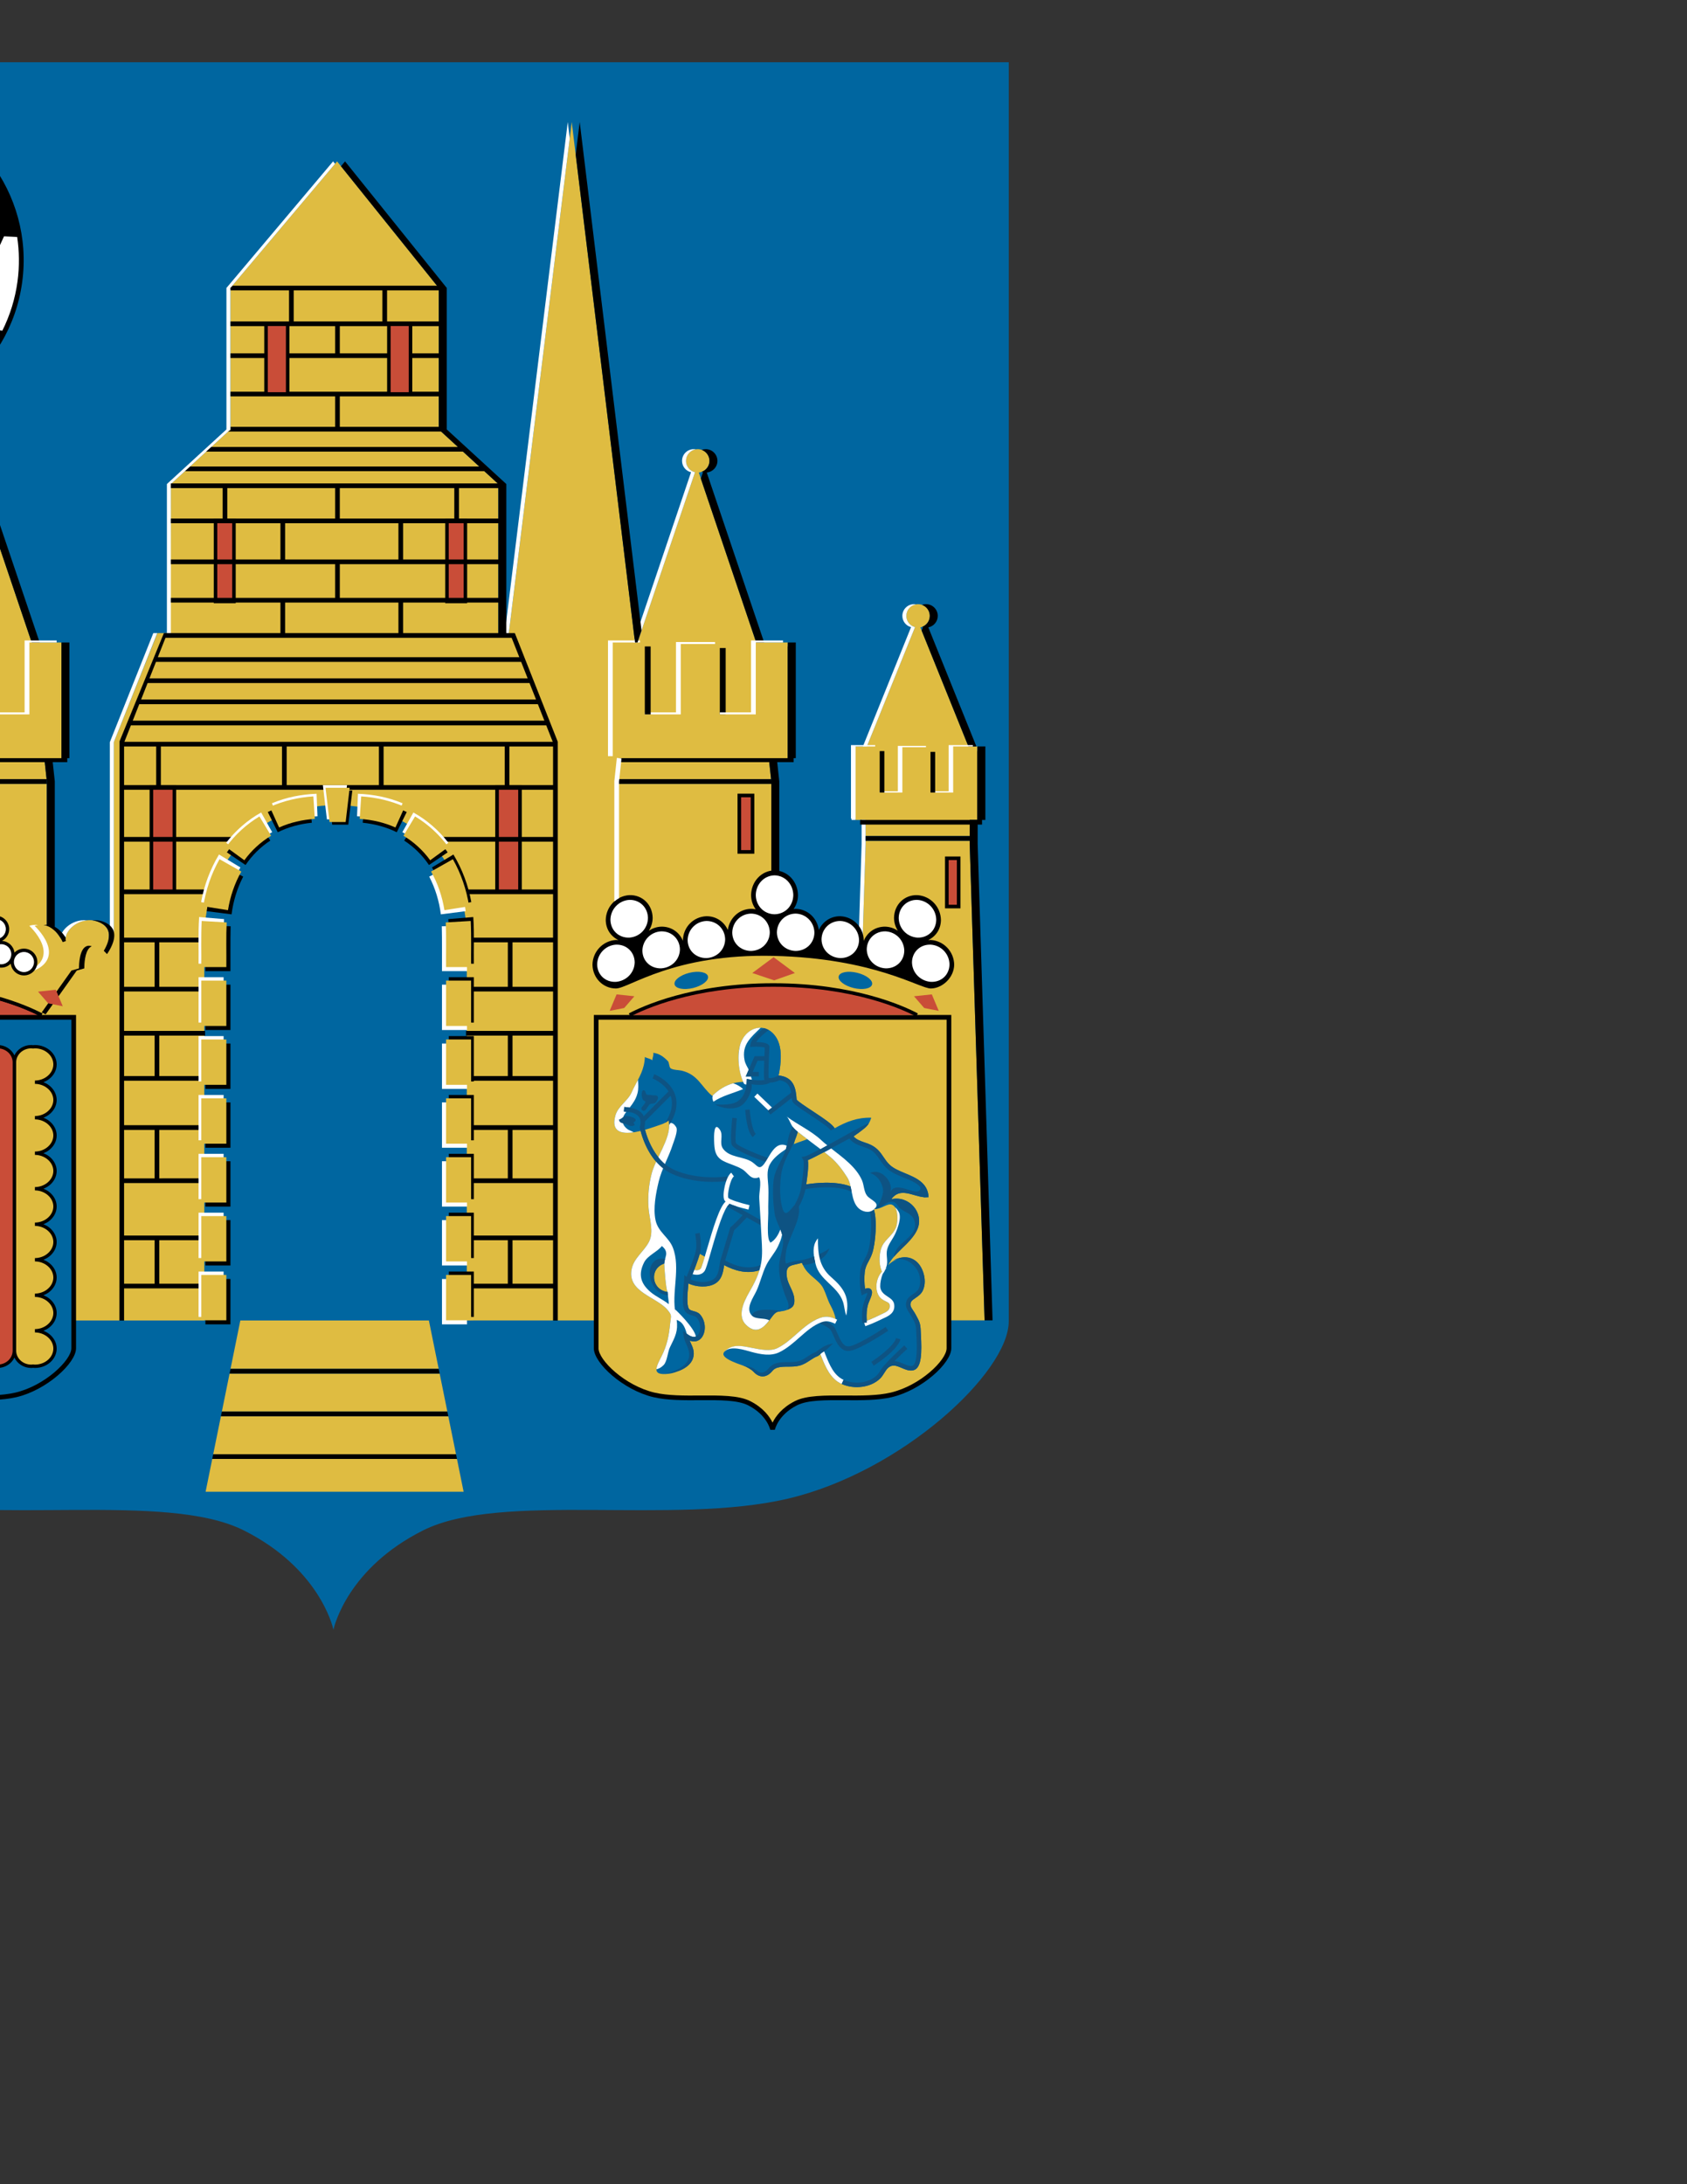 <?xml version="1.0" encoding="iso-8859-1"?>
<!-- Generator: Adobe Illustrator 24.0.1, SVG Export Plug-In . SVG Version: 6.00 Build 0)  -->
<svg version="1.1" id="Layer_1" xmlns="http://www.w3.org/2000/svg" xmlns:xlink="http://www.w3.org/1999/xlink" x="0px" y="0px"
	 viewBox="0 0 612 792" style="enable-background:new 0 0 612 792;" xml:space="preserve">
<rect x="0" y="0" width="612" height="792" fill="#333333" stroke="none"/>
<path style="fill:#0066A0;" d="M-124.026,22.563c0,0,0,438.033,0,456.542c0,18.505,38.778,54.638,80.199,64.334
	c41.423,9.695,103.996-2.644,132.199,11.458c27.215,13.606,32.272,34.585,32.593,36.036c0.32-1.452,5.375-22.43,32.593-36.036
	c28.201-14.102,90.773-1.763,132.196-11.458c41.421-9.696,80.199-45.829,80.199-64.334c0-18.51,0-456.542,0-456.542H-124.026z"/>
<path d="M-58.271,152.823c32.224,4.346,61.979-18.331,66.325-50.555c4.352-32.221-18.328-61.975-50.552-66.325
	c-32.221-4.349-61.979,18.33-66.325,50.555C-113.172,118.72-90.492,148.474-58.271,152.823z"/>
<polygon style="fill:#FFFFFF;" points="-13.115,58.936 -34.677,53.599 -40.42,76.363 -28.873,96.899 -7.634,101.422 0.011,84.767 
	"/>
<polygon style="fill:#FFFFFF;" points="-64.909,79.404 -65.099,79.626 -41.948,75.473 -36.235,52.816 -46.456,42.013 
	-73.994,49.004 -81.832,65.085 "/>
<polygon style="fill:#FFFFFF;" points="-88.566,116.499 -69.299,104.298 -66.105,80.619 -82.909,66.401 -97.063,77.432 
	-100.671,103.971 "/>
<polygon style="fill:#FFFFFF;" points="-47.52,115.562 -68.45,105.773 -87.735,117.987 -83.791,135.331 -65.815,146.236 
	-43.41,139.989 "/>
<polygon style="fill:#FFFFFF;" points="-7.838,103.117 -29.341,98.538 -45.685,116.202 -41.724,139.761 -23.266,139.964 
	-3.554,120.039 "/>
<path style="fill:#FFFFFF;" d="M6.226,85.926l-4.767-0.236l-7.704,16.789l4.315,17.037l2.773,0.396
	c2.735-5.477,4.645-11.475,5.507-17.871C7.091,96.553,7.007,91.145,6.226,85.926z"/>
<path style="fill:#FFFFFF;" d="M-42.333,141.456l-22.528,6.28l-0.167,1.976c2.275,0.6,4.599,1.082,6.987,1.405
	c12.707,1.714,25.016-0.898,35.442-6.704l-0.55-2.746L-42.333,141.456z"/>
<path style="fill:#FFFFFF;" d="M-83.565,64.757l7.905-16.215l-3.996-3.313c-10.024,5.986-18.168,14.975-23.032,25.908l4.869,4.73
	L-83.565,64.757z"/>
<path style="fill:#FFFFFF;" d="M-89.475,118.009l-12.097-12.523l-3.971,4.199c2.743,9.835,8.071,18.72,15.303,25.757l4.608-0.537
	L-89.475,118.009z"/>
<path style="fill:#FFFFFF;" d="M-34.848,51.806l21.95,5.434l1.908-4.348c-8.427-8.022-19.35-13.571-31.737-15.243
	c-0.84-0.113-1.677-0.2-2.512-0.275l-0.38,3.051L-34.848,51.806z"/>
<polygon style="fill:#DFBC41;" points="162.634,513.536 80.143,513.536 77.347,527.31 165.43,527.31 "/>
<polygon style="fill:#DFBC41;" points="155.587,478.808 87.189,478.808 83.627,496.358 159.149,496.358 "/>
<polygon style="fill:#DFBC41;" points="159.496,498.061 83.283,498.061 80.488,511.834 162.288,511.834 "/>
<polygon style="fill:#DFBC41;" points="168.186,540.905 165.773,529.012 77.003,529.012 74.588,540.905 "/>
<polygon points="159.149,496.358 83.627,496.358 83.283,498.061 159.496,498.061 "/>
<polygon points="162.288,511.834 80.488,511.834 80.143,513.536 162.634,513.536 "/>
<polygon points="165.43,527.31 77.347,527.31 77.003,529.012 165.773,529.012 "/>
<path style="fill:#DFBC41;" d="M357.182,478.76l-5.398-172.747v-1.147h-37.767v1.147l-1.066,34.199h-33.137v-55.973h-55.221v-1.703
	h55.136l-0.825-7.619c4.051,0,6.895,0,6.895,0v-41.954h-11.466c-0.968-2.865-17.21-50.921-20.834-61.631
	c2.17-0.191,3.879-1.994,3.879-4.214c0-2.349-1.904-4.251-4.251-4.251c-2.351,0-4.253,1.903-4.253,4.251
	c0,2.006,1.394,3.678,3.262,4.124c-3.565,10.547-19.892,58.849-20.863,61.721h-0.905c-7.079-58.206-22.409-184.279-22.954-188.704
	c-0.649,5.285-19.777,160.495-22.936,186.157h-3.689v-54.898l-21.6-19.799v-51.298L122.286,58.52l-38.697,45.899v51.298
	l-21.6,19.799l-0.095,54.035h-4.755L41.29,269.112v71.099H16.985v-55.973h-54.021v55.973h-33.139l-1.065-34.199v-1.147h-37.764
	v1.147l-5.401,173.495h48.566l-0.02-0.702H74.112c0-26.012,0-124.549,0-138.592c0-26.101,18.327-48.256,47.724-48.256
	c29.401,0,47.502,21.255,47.502,48.256c0,14.043,0,112.58,0,138.592L357.182,478.76z"/>
<path d="M26.737,368.04H15.075l0.301-0.561c-4.843-2.572-22.94-10.953-52.427-10.955c-29.489,0.002-47.587,8.383-52.428,10.955
	l0.298,0.561h-12.062h-0.847v0.85v119.991c0,5.403,10.679,15.163,21.601,17.734c5.023,1.183,11.13,1.142,17.034,1.104
	c6.931-0.045,13.48-0.087,17.309,1.839c6.787,3.416,8.016,8.673,8.065,8.894l1.66-0.002c0.05-0.22,1.265-5.469,8.063-8.892
	c3.833-1.926,10.377-1.884,17.308-1.839c5.908,0.038,12.015,0.079,17.037-1.104c10.922-2.572,21.603-12.329,21.603-17.734V368.89
	v-0.85H26.737z"/>
<path style="fill:#C94D38;" d="M-87.782,368.04h50.528h0.003h50.927c-6.045-3.011-23.427-10.239-50.727-10.241
	C-64.355,357.801-81.737,365.029-87.782,368.04z"/>
<path style="fill:#0066A0;" d="M5.593,504.961c-4.821,1.135-10.827,1.098-16.63,1.06c-7.14-0.048-13.887-0.091-18.083,2.019
	c-4.805,2.418-7.082,5.661-8.133,7.816c-1.051-2.155-3.332-5.402-8.128-7.816c-4.199-2.11-10.943-2.067-18.083-2.019
	c-5.806,0.038-11.81,0.076-16.634-1.06c-10.807-2.548-20.292-11.824-20.292-16.08V369.742h63.14h63.135v119.139
	C25.884,493.14,16.402,502.415,5.593,504.961z"/>
<path d="M20.56,398.848c0-2.016-1.009-3.953-2.761-5.307c-0.621-0.479-1.319-0.846-2.05-1.13c0.732-0.288,1.43-0.652,2.05-1.132
	c1.753-1.354,2.761-3.288,2.761-5.307c0-3.885-3.54-7.043-7.894-7.043c-0.184,0-0.35,0.02-0.497,0.038
	c-0.059,0.008-0.111,0.013-0.162,0.018c-0.04-0.005-0.078-0.01-0.12-0.016c-0.162-0.024-0.349-0.046-0.545-0.046
	c-2.728,0-5.073,1.549-6.112,3.752c-1.044-2.203-3.386-3.752-6.115-3.752c-2.697,0-5.014,1.516-6.074,3.679
	c-1.058-2.163-3.373-3.679-6.069-3.679c-2.697,0-5.014,1.516-6.073,3.679c-1.06-2.163-3.374-3.679-6.069-3.679
	c-2.699,0-5.015,1.516-6.074,3.679c-1.06-2.163-3.374-3.679-6.072-3.679c-2.699,0-5.013,1.516-6.071,3.679
	c-1.059-2.163-3.373-3.679-6.071-3.679c-2.697,0-5.013,1.516-6.072,3.679c-1.058-2.163-3.373-3.679-6.071-3.679
	c-2.697,0-5.011,1.516-6.071,3.679c-1.059-2.163-3.373-3.679-6.071-3.679c-2.683,0-4.987,1.501-6.051,3.644
	c-1.069-2.143-3.372-3.644-6.052-3.644c-0.201,0-0.383,0.022-0.546,0.046c-0.043,0.005-0.081,0.01-0.119,0.016
	c-0.054-0.005-0.106-0.01-0.161-0.018c-0.149-0.019-0.319-0.038-0.499-0.038c-4.353,0-7.892,3.157-7.892,7.043
	c0,2.019,1.002,3.953,2.757,5.307c0.621,0.479,1.319,0.844,2.05,1.132c-0.732,0.285-1.43,0.651-2.05,1.13
	c-1.755,1.354-2.757,3.291-2.757,5.307c0,2.017,1.002,3.953,2.757,5.307c0.621,0.479,1.319,0.848,2.05,1.133
	c-0.732,0.285-1.43,0.652-2.05,1.129c-1.755,1.354-2.757,3.291-2.757,5.307c0,2.018,1.002,3.952,2.757,5.308
	c0.621,0.478,1.321,0.844,2.053,1.129c-0.732,0.287-1.43,0.653-2.053,1.131c-1.755,1.357-2.757,3.291-2.757,5.308
	c0,2.017,1.002,3.951,2.757,5.307c0.621,0.477,1.321,0.844,2.053,1.132c-0.732,0.285-1.43,0.65-2.053,1.13
	c-1.755,1.356-2.757,3.288-2.757,5.304c0,2.019,1.002,3.953,2.757,5.307c0.621,0.48,1.319,0.848,2.05,1.133
	c-0.732,0.285-1.43,0.652-2.05,1.131c-1.755,1.354-2.757,3.288-2.757,5.307c0,2.018,1.002,3.954,2.757,5.306
	c0.621,0.478,1.319,0.847,2.05,1.131c-0.732,0.288-1.43,0.654-2.05,1.132c-1.755,1.354-2.757,3.288-2.757,5.308
	c0,2.017,1.002,3.951,2.757,5.307c0.621,0.477,1.319,0.841,2.05,1.129c-0.729,0.288-1.43,0.653-2.05,1.13
	c-1.755,1.357-2.757,3.289-2.757,5.307c0,2.016,1.002,3.953,2.757,5.307c0.621,0.477,1.319,0.844,2.05,1.129
	c-0.732,0.288-1.43,0.654-2.05,1.133c-1.755,1.354-2.757,3.288-2.757,5.307c0,3.883,3.539,7.045,7.892,7.045
	c0.186,0,0.362-0.022,0.514-0.04c0.051-0.005,0.095-0.013,0.141-0.016c0.041,0.003,0.081,0.011,0.124,0.013
	c0.164,0.022,0.345,0.046,0.546,0.046c2.68,0,4.983-1.497,6.052-3.643c1.064,2.146,3.368,3.643,6.051,3.643
	c2.698,0,5.013-1.516,6.071-3.676c1.06,2.16,3.374,3.676,6.071,3.676c2.698,0,5.013-1.516,6.071-3.676
	c1.059,2.16,3.374,3.676,6.072,3.676c2.698,0,5.013-1.516,6.071-3.676c1.059,2.16,3.373,3.676,6.071,3.676
	c2.697,0,5.012-1.516,6.072-3.676c1.058,2.16,3.375,3.676,6.074,3.676c2.695,0,5.009-1.516,6.069-3.676
	c1.059,2.16,3.375,3.676,6.073,3.676c2.696,0,5.01-1.516,6.069-3.676c1.06,2.16,3.377,3.676,6.074,3.676
	c2.729,0,5.07-1.546,6.115-3.752c1.039,2.206,3.383,3.752,6.112,3.752c0.196,0,0.383-0.024,0.545-0.046
	c0.045-0.002,0.083-0.01,0.123-0.013c0.048,0.003,0.094,0.011,0.141,0.016c0.154,0.018,0.325,0.04,0.515,0.04
	c4.354,0,7.894-3.162,7.894-7.045c0-2.019-1.009-3.953-2.761-5.307c-0.621-0.479-1.319-0.846-2.05-1.133
	c0.732-0.285,1.43-0.652,2.05-1.129c1.753-1.354,2.761-3.29,2.761-5.307c0-2.018-1.006-3.951-2.761-5.307
	c-0.623-0.477-1.319-0.843-2.05-1.13c0.732-0.288,1.427-0.652,2.05-1.129c1.755-1.357,2.761-3.291,2.761-5.307
	c0-2.02-1.009-3.954-2.761-5.308c-0.621-0.478-1.319-0.844-2.05-1.132c0.732-0.285,1.43-0.653,2.05-1.131
	c1.753-1.352,2.761-3.288,2.761-5.306c0-2.019-1.009-3.953-2.761-5.307c-0.621-0.48-1.319-0.847-2.05-1.131
	c0.732-0.285,1.43-0.653,2.05-1.133c1.753-1.354,2.761-3.288,2.761-5.307c0-2.017-1.006-3.948-2.761-5.304
	c-0.623-0.48-1.319-0.846-2.05-1.13c0.732-0.288,1.43-0.655,2.05-1.132c1.755-1.356,2.761-3.291,2.761-5.307
	c0-2.017-1.006-3.952-2.761-5.308c-0.623-0.478-1.319-0.844-2.05-1.131c0.732-0.285,1.43-0.651,2.05-1.129
	c1.755-1.357,2.761-3.29,2.761-5.308c0-2.016-1.009-3.953-2.761-5.307c-0.621-0.477-1.319-0.844-2.05-1.129
	c0.732-0.285,1.43-0.653,2.05-1.133C19.551,402.801,20.56,400.864,20.56,398.848z"/>
<path style="fill:#C94D38;" d="M-68.26,489.741c0,2.798-2.461,5.073-5.482,5.073c-3.023,0-5.481-2.275-5.481-5.073V385.21
	c0-2.796,2.458-5.073,5.481-5.073c3.021,0,5.482,2.276,5.482,5.073V489.741z"/>
<path style="fill:#C94D38;" d="M-43.975,489.741c0,2.798-2.459,5.073-5.482,5.073c-3.02,0-5.481-2.275-5.481-5.073V385.21
	c0-2.796,2.461-5.073,5.481-5.073c3.022,0,5.482,2.276,5.482,5.073V489.741z"/>
<path style="fill:#C94D38;" d="M-19.69,489.741c0,2.798-2.458,5.073-5.478,5.073c-3.024,0-5.484-2.275-5.484-5.073V385.21
	c0-2.796,2.461-5.073,5.484-5.073c3.02,0,5.478,2.276,5.478,5.073V489.741z"/>
<path style="fill:#C94D38;" d="M4.595,489.741c0,2.798-2.456,5.073-5.479,5.073c-3.023,0-5.481-2.275-5.481-5.073V385.21
	c0-2.796,2.458-5.073,5.481-5.073c3.024,0,5.479,2.276,5.479,5.073V489.741z"/>
<path style="fill:#DFBC41;" d="M-56.117,489.741c0,2.798-2.461,5.073-5.482,5.073c-3.023,0-5.481-2.275-5.481-5.073V385.21
	c0-2.796,2.458-5.073,5.481-5.073c3.021,0,5.482,2.276,5.482,5.073V489.741z"/>
<path style="fill:#DFBC41;" d="M-31.833,489.741c0,2.798-2.458,5.073-5.481,5.073c-3.02,0-5.482-2.275-5.482-5.073V385.21
	c0-2.796,2.462-5.073,5.482-5.073c3.023,0,5.481,2.276,5.481,5.073V489.741z"/>
<path style="fill:#DFBC41;" d="M-7.548,489.741c0,2.798-2.458,5.073-5.479,5.073c-3.023,0-5.481-2.275-5.481-5.073V385.21
	c0-2.796,2.458-5.073,5.481-5.073c3.021,0,5.479,2.276,5.479,5.073V489.741z"/>
<path style="fill:#DFBC41;" d="M11.342,380.137c0.12,0,0.252,0.018,0.391,0.035c0.068,0.008,0.136,0.019,0.209,0.026l0.056,0.004
	l0.055-0.003c0.093-0.009,0.179-0.02,0.263-0.03c0.123-0.015,0.242-0.027,0.35-0.027c3.684,0,6.682,2.612,6.682,5.83
	c0,1.641-0.835,3.224-2.287,4.346c-1.242,0.958-2.804,1.484-4.395,1.484v1.213c1.59,0,3.153,0.528,4.395,1.486
	c1.452,1.124,2.287,2.705,2.287,4.346c0,1.642-0.835,3.226-2.287,4.347c-1.242,0.96-2.804,1.486-4.395,1.486v1.212
	c1.59,0,3.153,0.527,4.395,1.485c1.452,1.123,2.287,2.707,2.287,4.346s-0.835,3.223-2.287,4.348
	c-1.242,0.958-2.804,1.485-4.395,1.485v1.212c1.59,0,3.149,0.527,4.395,1.484c1.452,1.122,2.287,2.709,2.287,4.348
	c0,1.639-0.835,3.224-2.287,4.347c-1.242,0.958-2.804,1.484-4.395,1.484v1.213c1.59,0,3.149,0.528,4.395,1.486
	c1.452,1.121,2.287,2.707,2.287,4.344c0,1.641-0.835,3.225-2.287,4.346c-1.242,0.96-2.804,1.486-4.395,1.486v1.213
	c1.59,0,3.153,0.526,4.395,1.487c1.452,1.122,2.287,2.705,2.287,4.347c0,1.641-0.835,3.223-2.287,4.346
	c-1.242,0.96-2.804,1.486-4.395,1.486v1.213c1.59,0,3.153,0.526,4.395,1.484c1.452,1.122,2.287,2.706,2.287,4.348
	c0,1.639-0.835,3.224-2.287,4.347c-1.244,0.955-2.804,1.482-4.395,1.482v1.212c1.59,0,3.149,0.528,4.395,1.486
	c1.452,1.124,2.287,2.708,2.287,4.347c0,1.641-0.835,3.224-2.287,4.346c-1.242,0.958-2.804,1.486-4.395,1.486v1.213
	c1.59,0,3.153,0.526,4.395,1.484c1.452,1.121,2.287,2.705,2.287,4.346c0,3.215-2.998,5.833-6.682,5.833
	c-0.114,0-0.238-0.016-0.369-0.03c-0.076-0.01-0.154-0.021-0.239-0.026l-0.056-0.007l-0.06,0.007
	c-0.073,0.008-0.141,0.016-0.209,0.023c-0.139,0.02-0.271,0.035-0.391,0.035c-3.021,0-5.482-2.275-5.482-5.073V385.21
	C5.86,382.414,8.321,380.137,11.342,380.137z"/>
<path style="fill:#DFBC41;" d="M-80.365,385.21v104.531c0,2.798-2.458,5.073-5.479,5.073c-0.12,0-0.252-0.016-0.393-0.035
	c-0.065-0.008-0.136-0.016-0.207-0.023l-0.06-0.007l-0.059,0.007c-0.082,0.005-0.163,0.016-0.239,0.026
	c-0.131,0.015-0.252,0.03-0.367,0.03c-3.684,0-6.682-2.618-6.682-5.833c0-1.641,0.834-3.225,2.29-4.346
	c1.24-0.958,2.8-1.484,4.392-1.484v-1.213c-1.592,0-3.152-0.528-4.392-1.486c-1.456-1.123-2.29-2.705-2.29-4.346
	c0-1.639,0.834-3.223,2.29-4.347c1.24-0.958,2.803-1.486,4.392-1.486v-1.212c-1.592,0-3.152-0.527-4.392-1.482
	c-1.456-1.123-2.29-2.708-2.29-4.347c0-1.641,0.834-3.225,2.29-4.348c1.24-0.958,2.8-1.484,4.392-1.484v-1.213
	c-1.592,0-3.152-0.526-4.392-1.486c-1.456-1.124-2.29-2.705-2.29-4.346c0-1.642,0.834-3.225,2.29-4.347
	c1.24-0.96,2.8-1.487,4.392-1.487v-1.213c-1.592,0-3.152-0.525-4.392-1.486c-1.456-1.121-2.29-2.705-2.29-4.346
	c0-1.636,0.834-3.223,2.29-4.344c1.24-0.958,2.803-1.486,4.392-1.486v-1.213c-1.592,0-3.152-0.526-4.392-1.484
	c-1.456-1.122-2.29-2.708-2.29-4.347c0-1.639,0.834-3.225,2.29-4.348c1.24-0.957,2.803-1.484,4.392-1.484v-1.212
	c-1.592,0-3.152-0.527-4.392-1.485c-1.456-1.125-2.29-2.709-2.29-4.348s0.834-3.224,2.29-4.346c1.24-0.958,2.8-1.485,4.392-1.485
	v-1.212c-1.592,0-3.152-0.525-4.392-1.486c-1.456-1.121-2.29-2.705-2.29-4.347c0-1.641,0.834-3.222,2.29-4.346
	c1.24-0.958,2.8-1.486,4.392-1.486v-1.213c-1.592,0-3.152-0.526-4.392-1.484c-1.456-1.122-2.29-2.705-2.29-4.346
	c0-3.217,2.998-5.83,6.682-5.83c0.107,0,0.226,0.013,0.353,0.027c0.08,0.01,0.166,0.021,0.256,0.03l0.059,0.003l0.057-0.004
	c0.071-0.008,0.141-0.019,0.207-0.026c0.141-0.017,0.273-0.035,0.393-0.035C-82.823,380.137-80.365,382.414-80.365,385.21z"/>
<path style="fill:#DFBC41;" d="M-71.241,297.313c1.706,0,2.778,0,2.778,0v-26.646h-3.242c-2.458-6.09-14.013-34.701-17.457-43.23
	c1.849-0.461,3.222-2.121,3.222-4.113c0-2.35-1.901-4.253-4.251-4.253c-2.35,0-4.251,1.904-4.251,4.253
	c0,2.038,1.432,3.735,3.344,4.15c-3.462,8.575-14.987,37.11-17.443,43.192h-4.145v26.646c0,0,1.448,0,3.681,0v5.85h37.764V297.313z"
	/>
<path style="fill:#DFBC41;" d="M16.076,274.917c3.681,0,6.207,0,6.207,0v-41.954H11.503c-0.969-2.87-17.273-51.106-20.85-61.696
	c1.905-0.419,3.337-2.114,3.337-4.149c0-2.349-1.906-4.251-4.256-4.251c-2.347,0-4.251,1.903-4.251,4.251
	c0,2.192,1.665,3.975,3.797,4.208c-3.616,10.695-19.868,58.773-20.835,61.638h-9.662v41.954c0,0,2.027,0,5.089,0l-0.822,7.619
	h53.854L16.076,274.917z"/>
<path style="fill:#DFBC41;" d="M351.784,297.313c1.709,0,2.786,0,2.786,0v-26.646h-3.25c-2.453-6.077-13.966-34.578-17.438-43.175
	c1.952-0.388,3.422-2.105,3.422-4.167c0-2.35-1.904-4.253-4.253-4.253c-2.347,0-4.251,1.904-4.251,4.253
	c0,1.964,1.338,3.601,3.149,4.09c-3.435,8.501-15.007,37.159-17.468,43.253h-4.134v26.646c0,0,1.441,0,3.67,0v5.85h37.767V297.313z"
	/>
<path style="fill:#FFFFFF;" d="M206.686,50.154c-0.404-3.331-0.656-5.396-0.719-5.895c-0.651,5.285-19.777,160.495-22.937,186.157
	h1.445C187.32,207.341,203.065,79.54,206.686,50.154z"/>
<path style="fill:#FFFFFF;" d="M-37.037,283.315l0.908-8.398c-0.517,0-0.992,0-1.445,0l-0.907,8.398v56.896h1.444V283.315z"/>
<path style="fill:#FFFFFF;" d="M231.271,232.962c0.966-2.859,17.143-50.713,20.808-61.558c-0.008-0.022-0.018-0.053-0.025-0.073
	c0.02-0.002,0.036-0.007,0.055-0.009c0.008-0.025,0.016-0.056,0.025-0.081c-1.868-0.446-3.262-2.118-3.262-4.124
	c0-2.1,1.525-3.835,3.529-4.178c-0.234-0.04-0.477-0.073-0.724-0.073c-2.347,0-4.251,1.903-4.251,4.251
	c0,2.006,1.392,3.678,3.263,4.124c-3.565,10.547-19.893,58.849-20.864,61.721H231.271z"/>
<polygon style="fill:#FFFFFF;" points="61.989,175.517 83.589,155.718 83.589,104.419 121.548,59.397 120.841,58.52 82.144,104.419 
	82.144,155.718 60.545,175.517 60.545,230.415 61.989,230.415 "/>
<path style="fill:#FFFFFF;" d="M314.017,306.012v-8.7c-0.532,0-1.014,0-1.445,0v8.7l-1.066,34.199h1.445L314.017,306.012z"/>
<path style="fill:#FFFFFF;" d="M310.347,270.666h-1.445v26.646c0,0,0.534,0,1.445,0V270.666z"/>
<path style="fill:#FFFFFF;" d="M314.481,270.666c2.461-6.094,14.034-34.752,17.468-43.253c-1.811-0.49-3.149-2.126-3.149-4.09
	c0-2.103,1.525-3.836,3.529-4.18c-0.236-0.04-0.477-0.073-0.724-0.073c-2.347,0-4.254,1.904-4.254,4.253
	c0,1.964,1.342,3.601,3.152,4.09c-3.435,8.501-15.007,37.159-17.471,43.253H314.481z"/>
<path style="fill:#FFFFFF;" d="M-31.555,232.962c0.967-2.859,17.144-50.715,20.808-61.558c-0.01-0.028-0.023-0.065-0.033-0.093
	c-2.104-0.258-3.737-2.022-3.737-4.195c0-2.1,1.528-3.835,3.53-4.178c-0.237-0.04-0.473-0.073-0.72-0.073
	c-2.351,0-4.254,1.903-4.254,4.251c0,2.192,1.666,3.975,3.794,4.208C-15.782,182.02-32.032,230.098-33,232.962H-31.555z"/>
<polygon style="fill:#FFFFFF;" points="41.29,269.112 57.068,229.552 55.625,229.552 39.844,269.112 39.844,340.211 41.29,340.211 
	"/>
<path style="fill:#FFFFFF;" d="M-109.005,297.313c-0.529,0-1.013,0-1.447,0v8.7l-5.398,173.495h1.444l5.401-173.495V297.313z"/>
<path style="fill:#FFFFFF;" d="M-41.217,232.962h-1.444v41.954c0,0,0.527,0,1.444,0V232.962z"/>
<path style="fill:#FFFFFF;" d="M-112.686,270.666h-1.447v26.646c0,0,0.534,0,1.447,0V270.666z"/>
<path style="fill:#FFFFFF;" d="M-108.54,270.666c2.455-6.082,13.981-34.617,17.443-43.192c-1.912-0.415-3.344-2.113-3.344-4.15
	c0-2.103,1.525-3.836,3.527-4.18c-0.234-0.04-0.473-0.073-0.723-0.073c-2.348,0-4.251,1.904-4.251,4.253
	c0,2.038,1.432,3.735,3.345,4.15c-3.462,8.575-14.989,37.11-17.444,43.192H-108.54z"/>
<path d="M257.377,167.117c0,1.845-1.185,3.383-2.827,3.968c0.156,0.058,0.313,0.118,0.475,0.156
	c-0.214,0.635-0.477,1.413-0.778,2.303c4.693,13.879,19.169,56.719,20.085,59.419h2.889c-0.968-2.865-17.21-50.921-20.832-61.631
	c2.168-0.191,3.876-1.994,3.876-4.214c0-2.349-1.904-4.251-4.251-4.251c-0.509,0-0.99,0.104-1.445,0.27
	C256.204,163.729,257.377,165.278,257.377,167.117z"/>
<polygon points="159.187,104.419 159.187,155.718 180.787,175.517 180.787,230.415 183.679,230.415 183.679,175.517 
	162.077,155.718 162.077,104.419 125.178,58.52 123.697,60.275 "/>
<path d="M288.688,274.917v-41.954h-2.889v41.954C287.594,274.917,288.688,274.917,288.688,274.917z"/>
<path d="M337.304,223.323c0,1.829-1.155,3.377-2.772,3.979c0.101,0.038,0.2,0.082,0.306,0.111c-0.149,0.365-0.317,0.784-0.494,1.219
	c3.927,9.725,14.621,36.201,16.976,42.033h2.889c-2.453-6.077-13.963-34.578-17.435-43.175c1.95-0.388,3.419-2.105,3.419-4.167
	c0-2.35-1.904-4.253-4.251-4.253c-0.512,0-0.993,0.106-1.448,0.27C336.131,219.932,337.304,221.483,337.304,223.323z"/>
<path d="M279.814,340.211h2.889v-56.896l-0.907-8.398c-0.865,0-1.833,0-2.892,0l0.91,8.398V340.211z"/>
<line x1="278.904" y1="274.917" x2="279.814" y2="283.315"/>
<path d="M16.985,340.211h2.892v-56.896l-0.908-8.398c-0.844,0-1.81,0-2.892,0l0.908,8.398V340.211z"/>
<path d="M25.173,274.917v-41.954h-2.889v41.954C24.074,274.917,25.173,274.917,25.173,274.917z"/>
<path d="M-85.94,223.323c0,1.843-1.185,3.389-2.824,3.977c0.182,0.068,0.363,0.131,0.555,0.174c-0.141,0.351-0.3,0.747-0.469,1.162
	c3.928,9.722,14.618,36.198,16.973,42.03h2.892c-2.458-6.09-14.015-34.701-17.46-43.23c1.852-0.461,3.225-2.121,3.225-4.113
	c0-2.35-1.904-4.253-4.254-4.253c-0.508,0-0.993,0.106-1.444,0.27C-87.112,219.932-85.94,221.483-85.94,223.323z"/>
<path d="M354.673,306.012v-8.7c1.709,0,2.789,0,2.789,0v-26.646h-2.892v26.646c0,0-1.077,0-2.786,0v8.7l5.398,172.747h2.889
	L354.673,306.012z"/>
<path d="M-71.241,297.313v8.7l1.065,34.199h2.891l-1.064-34.199v-8.7c1.703,0,2.776,0,2.776,0v-26.646h-2.889v26.646
	C-68.463,297.313-69.535,297.313-71.241,297.313z"/>
<path d="M-6.01,167.117c0,1.829-1.16,3.375-2.781,3.975c0.307,0.108,0.624,0.195,0.96,0.232c-0.207,0.616-0.464,1.368-0.749,2.219
	c4.697,13.891,19.172,56.719,20.082,59.419h2.892c-0.97-2.87-17.273-51.106-20.854-61.696c1.906-0.419,3.339-2.114,3.339-4.149
	c0-2.349-1.904-4.251-4.254-4.251c-0.51,0-0.99,0.104-1.444,0.27C-7.185,163.729-6.01,165.278-6.01,167.117z"/>
<path style="fill:#DFBC41;" d="M36.882,345.959c-2.182-2.482-3.973-3.439-5.445-2.884c-2.582,0.97-2.783,6.343-2.781,8.072
	l-2.531,0.721l-0.204,0.059l-0.124,0.175L14.63,367.818c-3.127-1.676-21.28-10.651-51.684-10.657
	c-30.4,0.005-48.558,8.98-51.68,10.657l-11.169-15.715l-0.123-0.175l-0.205-0.059l-2.531-0.721c0.005-1.729-0.199-7.103-2.783-8.072
	c-1.47-0.555-3.257,0.402-5.44,2.884c-0.958-1.364-3.152-4.884-2.544-7.859c0.295-1.432,1.232-2.574,2.786-3.399
	c3.939-2.083,7.856-0.762,10.206,1.17c1.989,1.632,3.008,3.782,2.536,5.35l1.142,0.404c0.017-0.043,1.823-4.341,5.407-5.822
	c1.486-0.613,3.092-0.622,4.782-0.103c-1.592,1.568-5.132,5.491-5.197,9.454c-0.028,1.831,0.683,3.434,2.116,4.766
	c4.153,3.857,10.367,2.824,14.432,0.763l1.512-0.774c4.14-2.141,6.641-3.429,12.047-2.902c4.679,0.456,9.893,0.545,13.101-2.276
	c3.053-2.685,4.775-8.719,2.336-12.186c-1.349-1.918-3.758-2.775-6.139-2.18c-1.905,0.471-3.315,1.792-3.882,3.539
	c-1.745-1.58-1.967-3.426-1.805-4.767c0.358-2.979,2.898-6.104,5.909-7.274c2.17-0.843,4.259-0.537,5.879,0.858l0.721,0.622
	l0.257-0.92c1.029-3.711,4.533-13.348,8.333-13.375c3.788,0.027,7.293,9.664,8.324,13.375l0.255,0.92l0.727-0.622
	c1.618-1.395,3.706-1.7,5.877-0.858c3.011,1.17,5.55,4.295,5.91,7.274c0.161,1.341-0.061,3.187-1.809,4.767
	c-0.564-1.747-1.976-3.068-3.882-3.539c-2.38-0.596-4.788,0.262-6.137,2.18c-2.441,3.467-0.716,9.501,2.336,12.186
	c3.208,2.821,8.422,2.732,13.099,2.276c5.405-0.526,7.906,0.762,12.049,2.902l1.516,0.774c4.059,2.061,10.277,3.094,14.429-0.763
	c1.435-1.332,2.146-2.935,2.115-4.766c-0.065-3.963-3.605-7.886-5.198-9.454c1.688-0.519,3.297-0.51,4.783,0.103
	c3.587,1.481,5.391,5.779,5.408,5.822l1.139-0.404c-0.469-1.568,0.55-3.718,2.536-5.35c2.352-1.932,6.269-3.253,10.209-1.17
	c1.556,0.825,2.492,1.967,2.786,3.399C40.034,341.076,37.841,344.595,36.882,345.959z"/>
<path style="fill:#FFFFFF;" d="M13.846,335.407c-1.028-0.136-2.1-0.047-3.21,0.293c1.59,1.568,5.133,5.491,5.198,9.454
	c0.03,1.831-0.681,3.434-2.116,4.766c-1.525,1.417-3.33,2.168-5.206,2.458c-0.304,0.045-0.615,0.08-0.923,0.103
	c0.64,0.046,1.286,0.048,1.926,0c2.198-0.165,4.354-0.912,6.129-2.561c1.435-1.332,2.146-2.935,2.115-4.766
	c-0.065-3.963-3.605-7.886-5.198-9.454C12.996,335.566,13.425,335.47,13.846,335.407z"/>
<path style="fill:#FFFFFF;" d="M-100.026,351.927l-0.205-0.059l-2.531-0.721c0.005-1.712-0.196-6.981-2.702-8.033
	c-0.353,0.125-0.716,0.318-1.096,0.567c1.721,1.738,1.875,5.965,1.873,7.466l2.531,0.721l0.205,0.059l0.123,0.175l11.167,15.715
	c0.311-0.165,0.815-0.42,1.421-0.716l-10.661-14.999L-100.026,351.927z"/>
<path style="fill:#FFFFFF;" d="M-112.67,334.701c-1.556,0.825-2.491,1.967-2.786,3.399c-0.608,2.976,1.584,6.495,2.542,7.859
	c0.401-0.458,0.784-0.843,1.156-1.193c-1.018-1.701-2.249-4.344-1.772-6.666c0.295-1.432,1.232-2.574,2.786-3.399
	c1.064-0.562,2.122-0.86,3.154-0.98C-109.191,333.549-110.925,333.779-112.67,334.701z"/>
<path style="fill:#FFFFFF;" d="M-47.031,321.482c0.61,0.106,1.19,0.323,1.737,0.638c1.024-3.555,3.962-11.458,7.279-12.843
	c-0.318-0.133-0.635-0.226-0.961-0.229C-42.487,309.07-45.745,317.307-47.031,321.482z"/>
<path style="fill:#FFFFFF;" d="M-54.166,321.863c-3.011,1.17-5.552,4.295-5.909,7.274c-0.162,1.341,0.06,3.187,1.805,4.767
	c0.171-0.532,0.447-1.006,0.766-1.447c-0.67-1.177-0.758-2.375-0.644-3.32c0.358-2.979,2.898-6.104,5.909-7.274
	c0.466-0.182,0.928-0.298,1.384-0.373C-51.899,321.303-53.021,321.419-54.166,321.863z"/>
<path style="fill:#FFFFFF;" d="M24.503,335.871c-0.872,0.716-1.546,1.533-2.002,2.354c0.537,0.613,0.971,1.231,1.31,1.776
	c0.163-1.356,1.112-2.893,2.619-4.13c1.311-1.077,3.114-1.935,5.129-2.15C28.774,333.393,26.22,334.462,24.503,335.871z"/>
<path d="M41.35,338.1c-0.293-1.432-1.23-2.574-2.786-3.399c-1.747-0.922-3.476-1.152-5.08-0.98c1.029,0.12,2.09,0.418,3.153,0.98
	c1.556,0.825,2.492,1.967,2.786,3.399c0.474,2.322-0.754,4.965-1.772,6.666c0.372,0.353,0.757,0.738,1.157,1.193
	C39.767,344.595,41.96,341.076,41.35,338.1z"/>
<path d="M-98.609,335.871c-1.717-1.409-4.268-2.478-7.051-2.15c2.011,0.214,3.817,1.073,5.123,2.15
	c1.511,1.237,2.456,2.774,2.623,4.13c0.049,0.432,0.03,0.844-0.087,1.219l1.142,0.404c0.008-0.016,0.3-0.708,0.87-1.623
	c-0.071-0.569-0.288-1.173-0.621-1.776C-97.063,337.404-97.736,336.587-98.609,335.871z"/>
<path d="M-19.938,321.863c-1.15-0.444-2.269-0.56-3.313-0.373c0.454,0.076,0.917,0.192,1.384,0.373
	c3.011,1.17,5.55,4.295,5.91,7.274c0.113,0.945,0.022,2.143-0.643,3.32c0.318,0.44,0.589,0.915,0.76,1.447
	c1.747-1.58,1.969-3.426,1.809-4.767C-14.387,326.159-16.929,323.033-19.938,321.863z"/>
<path d="M-23.518,344.731c-3.055-2.685-4.78-8.719-2.339-12.186c0.676-0.957,1.614-1.65,2.68-2.029
	c0.318-0.114,0.648-0.191,0.985-0.247c-0.655-0.103-1.303-0.105-1.926,0c-1.47,0.247-2.791,1.034-3.665,2.276
	c-2.441,3.467-0.716,9.501,2.336,12.186c2.015,1.774,4.829,2.396,7.799,2.501c0.635,0.022,1.281,0.02,1.926,0
	c-0.26-0.01-0.51-0.035-0.766-0.056C-19.17,346.996-21.677,346.35-23.518,344.731z"/>
<path d="M21.884,340.001c0.57,0.915,0.861,1.607,0.869,1.623l1.139-0.404c-0.111-0.375-0.136-0.788-0.082-1.219
	c-0.339-0.545-0.773-1.163-1.31-1.776c-0.834-0.953-1.91-1.877-3.226-2.423c-1.104-0.453-2.279-0.575-3.5-0.396
	c0.535,0.073,1.064,0.186,1.571,0.396C19.508,336.695,21.019,338.609,21.884,340.001z"/>
<path d="M-87.825,349.92c-1.432-1.332-2.143-2.935-2.113-4.766c0.063-3.963,3.605-7.886,5.197-9.454
	c-1.112-0.34-2.181-0.429-3.212-0.293c0.423,0.063,0.849,0.159,1.283,0.293c-1.592,1.568-5.132,5.491-5.197,9.454
	c-0.028,1.831,0.683,3.434,2.116,4.766c1.774,1.649,3.928,2.396,6.129,2.561c0.64,0.048,1.286,0.046,1.926,0
	c-0.31-0.023-0.617-0.058-0.925-0.103C-84.494,352.088-86.298,351.337-87.825,349.92z"/>
<path d="M-28.724,322.423l0.255,0.92l0.727-0.622c0.272-0.235,0.559-0.429,0.857-0.601c-0.059-0.201-0.119-0.408-0.189-0.638
	c-1.286-4.175-4.541-12.412-8.046-12.434c-0.327,0.002-0.644,0.095-0.966,0.229c3.317,1.385,6.25,9.286,7.275,12.843
	C-28.784,322.219-28.749,322.33-28.724,322.423z"/>
<path d="M31.437,343.075c-0.025,0.009-0.051,0.027-0.078,0.039c-2.504,1.052-2.705,6.321-2.703,8.033l-2.531,0.721l-0.204,0.059
	l-0.124,0.175l-10.657,14.999c0.605,0.295,1.104,0.55,1.417,0.716l11.167-15.715l0.124-0.175l0.204-0.059l2.531-0.721
	c-0.003-1.5,0.152-5.728,1.872-7.466c0.246-0.245,0.52-0.438,0.833-0.567C32.622,342.878,32.004,342.861,31.437,343.075z"/>
<path d="M344.255,368.04h-127.98h-0.85v120.841c0,5.406,10.681,15.163,21.605,17.734c5.02,1.183,11.126,1.142,17.03,1.104
	c6.931-0.045,13.477-0.087,17.31,1.839c6.799,3.424,8.015,8.673,8.063,8.892l1.661,0.002c0.051-0.221,1.278-5.478,8.066-8.894
	c3.83-1.926,10.378-1.884,17.306-1.839c5.908,0.038,12.015,0.079,17.037-1.104c10.922-2.572,21.602-12.331,21.602-17.734V368.04
	H344.255z"/>
<path style="fill:#FFFFFF;" d="M-40.708,331.658c0-3.405,1.644-6.167,3.671-6.167c0.474,0,0.925,0.162,1.342,0.436
	c-0.631-0.863-1.427-1.402-2.305-1.402c-2.027,0-3.671,2.764-3.671,6.169c0,2.609,0.968,4.831,2.33,5.731
	C-40.168,335.293-40.708,333.592-40.708,331.658z"/>
<path d="M-34.878,326.691c0.914,1.122,1.514,2.922,1.514,4.967c0,3.41-1.646,6.169-3.673,6.169c-0.333,0-0.648-0.098-0.953-0.236
	c0.605,0.746,1.346,1.201,2.157,1.201c2.028,0,3.671-2.761,3.671-6.168C-32.161,329.775-33.315,327.399-34.878,326.691z"/>
<path d="M-16.511,338.534c1.904,0,3.532,1.109,4.332,2.703c0.773-1.661,2.448-2.824,4.395-2.824c0.63,0,1.225,0.128,1.775,0.348
	c-0.237-0.575-0.374-1.2-0.374-1.861c0-2.679,2.181-4.859,4.861-4.859c2.678,0,4.856,2.18,4.856,4.859
	c0,1.863-1.066,3.467-2.61,4.284c2.348,0.132,4.239,1.929,4.525,4.236c0.881-0.89,2.099-1.44,3.445-1.44
	c2.68,0,4.861,2.179,4.861,4.859c0,2.68-2.181,4.858-4.861,4.858c-2.476,0-4.5-1.866-4.798-4.264
	c-0.879,0.885-2.1,1.438-3.446,1.438c-2.445,0-4.452-1.823-4.79-4.178c-0.877,0.887-2.097,1.438-3.444,1.438
	c-1.899,0-3.53-1.107-4.329-2.7c-0.774,1.661-2.446,2.82-4.397,2.82c-2.678,0-4.859-2.177-4.859-4.858
	C-21.37,340.715-19.189,338.534-16.511,338.534L-16.511,338.534z M-56.481,338.534c-1.901,0-3.535,1.109-4.332,2.703
	c-0.771-1.661-2.445-2.824-4.397-2.824c-0.625,0-1.221,0.128-1.772,0.348c0.239-0.575,0.374-1.2,0.374-1.861
	c0-2.679-2.181-4.859-4.859-4.859c-2.677,0-4.859,2.18-4.859,4.859c0,1.863,1.066,3.467,2.61,4.284
	c-2.351,0.132-4.239,1.929-4.524,4.236c-0.882-0.89-2.103-1.44-3.446-1.44c-2.68,0-4.859,2.179-4.859,4.859
	c0,2.68,2.178,4.858,4.859,4.858c2.474,0,4.5-1.866,4.799-4.264c0.882,0.885,2.1,1.438,3.446,1.438c2.442,0,4.455-1.823,4.788-4.178
	c0.882,0.887,2.1,1.438,3.443,1.438c1.901,0,3.535-1.107,4.332-2.7c0.773,1.661,2.445,2.82,4.397,2.82
	c2.678,0,4.859-2.177,4.859-4.858C-51.622,340.715-53.803,338.534-56.481,338.534z"/>
<path style="fill:#FFFFFF;" d="M5.048,348.838c0,2.01,1.634,3.646,3.646,3.646c2.013,0,3.646-1.636,3.646-3.646
	c0-2.01-1.633-3.646-3.646-3.646C6.682,345.192,5.048,346.829,5.048,348.838L5.048,348.838z"/>
<circle style="fill:#FFFFFF;" cx="-81.686" cy="348.838" r="3.646"/>
<path style="fill:#FFFFFF;" d="M-3.196,346.012c0,2.012,1.636,3.646,3.646,3.646c2.012,0,3.646-1.634,3.646-3.646
	c0-2.009-1.633-3.646-3.646-3.646C-1.56,342.366-3.196,344.003-3.196,346.012L-3.196,346.012z"/>
<path style="fill:#FFFFFF;" d="M-69.796,346.012c0,2.012-1.636,3.646-3.646,3.646c-2.013,0-3.649-1.634-3.649-3.646
	c0-2.009,1.636-3.646,3.649-3.646C-71.432,342.366-69.796,344.003-69.796,346.012z"/>
<path style="fill:#FFFFFF;" d="M-11.43,343.271c0,2.01,1.636,3.646,3.646,3.646c2.011,0,3.649-1.636,3.649-3.646
	c0-2.01-1.637-3.646-3.649-3.646C-9.794,339.625-11.43,341.261-11.43,343.271L-11.43,343.271z"/>
<circle style="fill:#FFFFFF;" cx="-65.21" cy="343.271" r="3.646"/>
<path style="fill:#FFFFFF;" d="M-20.157,343.392c0,2.01,1.636,3.646,3.646,3.646c2.01,0,3.648-1.636,3.648-3.646
	c0-2.009-1.639-3.645-3.648-3.645C-18.521,339.747-20.157,341.383-20.157,343.392L-20.157,343.392z"/>
<path style="fill:#FFFFFF;" d="M-52.835,343.392c0,2.01-1.635,3.646-3.646,3.646c-2.012,0-3.646-1.636-3.646-3.646
	c0-2.009,1.633-3.645,3.646-3.645C-54.47,339.747-52.835,341.383-52.835,343.392z"/>
<path style="fill:#FFFFFF;" d="M-5.168,336.899c0,2.01,1.635,3.646,3.646,3.646c2.01,0,3.646-1.636,3.646-3.646
	c0-2.009-1.636-3.646-3.646-3.646C-3.533,333.253-5.168,334.891-5.168,336.899L-5.168,336.899z"/>
<path style="fill:#FFFFFF;" d="M-67.821,336.899c0,2.01-1.638,3.646-3.646,3.646c-2.012,0-3.646-1.636-3.646-3.646
	c0-2.009,1.633-3.646,3.646-3.646C-69.459,333.253-67.821,334.891-67.821,336.899z"/>
<path style="fill:#DFBC41;" d="M217.126,369.742v119.139c0,4.259,9.485,13.534,20.292,16.08c4.823,1.135,10.825,1.098,16.633,1.06
	c7.14-0.048,13.885-0.091,18.082,2.019c4.804,2.418,7.082,5.661,8.133,7.816c1.052-2.155,3.331-5.402,8.127-7.816
	c4.198-2.11,10.944-2.067,18.085-2.019c5.805,0.038,11.81,0.076,16.633-1.06c10.809-2.548,20.292-11.824,20.292-16.08V369.742
	H217.126z"/>
<path style="fill:#C94D38;" d="M280.749,368.04h51.923c-4.253-2.257-22.437-10.876-52.126-10.879
	c-29.693,0.002-47.873,8.622-52.129,10.879H280.749L280.749,368.04z"/>
<polygon style="fill:#FFFFFF;" points="-85.47,287.392 -77.251,287.392 -77.251,270.666 -70.101,270.666 -70.101,270.184 
	-78.887,270.184 -78.887,286.911 -85.47,286.911 "/>
<path style="fill:#FFFFFF;" d="M-112.686,270.666h7.151v-0.483h-8.79v26.648c0,0,0.621,0,1.639,0V270.666z"/>
<polygon style="fill:#FFFFFF;" points="-103.899,287.392 -95.676,287.392 -95.676,270.948 -87.109,270.948 -87.109,270.467 
	-97.315,270.467 -97.315,286.911 -103.899,286.911 "/>
<rect x="-85.47" y="272.635" width="1.684" height="14.756"/>
<rect x="-103.899" y="272.35" width="1.687" height="15.042"/>
<path d="M-68.463,272.35v24.962c0,0-13.291,0-22.111,0c-6.929,0-16.59,0-20.428,0V299c0,0,13.292,0,22.112,0
	c8.82,0,22.111,0,22.111,0v-26.65H-68.463z"/>
<polygon style="fill:#FFFFFF;" points="337.56,287.392 345.783,287.392 345.783,270.666 352.934,270.666 352.934,270.184 
	344.144,270.184 344.144,286.911 337.56,286.911 "/>
<path style="fill:#FFFFFF;" d="M310.347,270.666h7.148v-0.483h-8.787v26.648c0,0,0.617,0,1.639,0V270.666z"/>
<polygon style="fill:#FFFFFF;" points="319.133,287.392 327.354,287.392 327.354,270.948 335.922,270.948 335.922,270.467 
	325.718,270.467 325.718,286.911 319.133,286.911 "/>
<rect x="337.56" y="272.635" width="1.687" height="14.756"/>
<rect x="319.133" y="272.35" width="1.686" height="15.042"/>
<path d="M354.57,272.35v24.962c0,0-13.293,0-22.112,0c-6.929,0-16.59,0-20.425,0V299c0,0,13.293,0,22.112,0
	c8.817,0,22.112,0,22.112,0v-26.65H354.57z"/>
<rect x="-2.379" y="234.975" width="2.118" height="24.069"/>
<polygon style="fill:#FFFFFF;" points="-29.593,259.043 -16.554,259.043 -16.554,233.527 -4.114,233.527 -4.114,232.806 
	-18.288,232.806 -18.288,258.319 -29.593,258.319 "/>
<polygon style="fill:#FFFFFF;" points="-2.379,259.043 10.661,259.043 10.661,232.962 20.55,232.962 20.55,232.238 8.927,232.238 
	8.927,258.319 -2.379,258.319 "/>
<path style="fill:#FFFFFF;" d="M-41.217,232.962h9.888v-0.724h-11.623v41.958c0,0,0.64,0,1.734,0V232.962z"/>
<rect x="-29.593" y="234.408" width="2.119" height="24.636"/>
<path d="M22.284,234.408v40.509c0,0-23.486,0-31.75,0c-6.755,0-23.678,0-29.633,0v1.447c0,0,23.488,0,31.753,0
	c8.265,0,31.748,0,31.748,0v-41.956H22.284z"/>
<rect x="261.133" y="234.975" width="2.121" height="24.069"/>
<polygon style="fill:#FFFFFF;" points="233.921,259.043 246.96,259.043 246.96,233.527 259.401,233.527 259.401,232.806 
	245.229,232.806 245.229,258.319 233.921,258.319 "/>
<polygon style="fill:#FFFFFF;" points="261.133,259.043 274.176,259.043 274.176,232.962 284.064,232.962 284.064,232.238 
	272.441,232.238 272.441,258.319 261.133,258.319 "/>
<path style="fill:#FFFFFF;" d="M222.297,232.962h9.889v-0.724h-11.623v41.958c0,0,0.643,0,1.734,0V232.962z"/>
<rect x="233.921" y="234.408" width="2.12" height="24.636"/>
<path d="M285.798,234.408v40.509c0,0-23.486,0-31.75,0c-6.757,0-23.675,0-29.63,0v1.447c0,0,23.483,0,31.75,0
	c8.266,0,31.749,0,31.749,0v-41.956H285.798z"/>
<path d="M230.366,232.962h0.905c0.152-0.447,0.673-1.992,1.46-4.316c-7.282-59.881-21.896-180.068-22.427-184.387
	c-0.101,0.802-0.624,5.068-1.455,11.792C212.908,89.415,224.484,184.602,230.366,232.962z"/>
<rect x="-109.005" y="303.163" width="37.764" height="1.702"/>
<polygon points="176.571,169.158 69.008,169.158 67.135,170.858 176.571,170.858 "/>
<polygon points="168.517,162.059 76.676,162.059 74.802,163.758 168.517,163.758 "/>
<polygon points="161.33,154.771 123.276,154.771 123.276,143.737 159.987,143.737 159.987,142.037 83.617,142.037 83.617,143.737 
	121.578,143.737 121.578,154.771 83.66,154.771 83.66,155.917 82.724,156.472 161.33,156.472 "/>
<path d="M159.919,128.122h-36.643v-9.858h36.643v-1.699h-19.502v-11.271h19.502v-1.702H84.428l-0.839,0.827l0.07,0.874h21.191
	v11.271H83.617v1.699h37.961v9.858H83.617v1.699h76.302V128.122z M106.551,105.294h32.164v11.271h-32.164V105.294z"/>
<polygon points="16.985,283.315 16.904,282.536 -36.951,282.536 -37.037,283.315 -37.037,284.238 16.985,284.238 "/>
<polygon points="223.871,284.238 279.814,284.238 279.814,283.315 279.728,282.536 223.871,282.536 "/>
<rect x="314.017" y="303.163" width="37.767" height="1.702"/>
<rect x="96.505" y="117.585" style="fill:#C94D38;" width="7.854" height="25.259"/>
<path d="M104.359,116.948h-8.492v26.535h9.129v-26.535H104.359z M103.722,118.223c0,1.18,0,22.804,0,23.982
	c-0.983,0-5.597,0-6.579,0c0-1.179,0-22.802,0-23.982C98.124,118.223,102.739,118.223,103.722,118.223z"/>
<rect x="78.186" y="188.693" style="fill:#C94D38;" width="6.687" height="29.399"/>
<path d="M84.873,188.056h-7.325v30.674h7.962v-30.674H84.873z M84.235,189.331c0,1.193,0,26.928,0,28.122c-0.933,0-4.479,0-5.41,0
	c0-1.194,0-26.929,0-28.122C79.756,189.331,83.302,189.331,84.235,189.331z"/>
<rect x="54.927" y="285.34" style="fill:#C94D38;" width="8.333" height="38.03"/>
<path d="M63.261,284.686h-8.987v39.337h9.639v-39.337H63.261z M62.605,285.992c0,1.244,0,35.482,0,36.727c-1.014,0-6.009,0-7.024,0
	c0-1.244,0-35.482,0-36.727C56.596,285.992,61.591,285.992,62.605,285.992z"/>
<rect x="180.31" y="285.34" style="fill:#C94D38;" width="8.333" height="38.029"/>
<path d="M188.644,284.686h-8.985v39.337h9.639v-39.337H188.644z M187.99,285.992c0,1.244,0,35.482,0,36.724c-1.016,0-6.01,0-7.027,0
	c0-1.241,0-35.479,0-36.724C181.98,285.992,186.975,285.992,187.99,285.992z"/>
<rect x="162.147" y="188.693" style="fill:#C94D38;" width="6.687" height="29.399"/>
<path d="M168.834,188.056h-7.325v30.674h7.962v-30.674H168.834z M168.196,189.331c0,1.193,0,26.928,0,28.122
	c-0.933,0-4.479,0-5.412,0c0-1.194,0-26.929,0-28.122C163.718,189.331,167.263,189.331,168.196,189.331z"/>
<rect x="141.072" y="117.585" style="fill:#C94D38;" width="7.854" height="25.259"/>
<path d="M148.926,116.948h-8.492v26.535h9.127v-26.535H148.926z M148.289,118.223c0,1.18,0,22.804,0,23.982
	c-0.984,0-5.598,0-6.579,0c0-1.179,0-22.802,0-23.982C142.69,118.223,147.305,118.223,148.289,118.223z"/>
<polygon style="fill:#C94D38;" points="343.483,328.719 347.777,328.719 347.777,311.221 343.483,311.221 343.483,328.719 "/>
<path d="M347.777,310.565h-4.949v18.806h5.602v-18.806H347.777z M347.122,311.875c0,1.164,0,15.025,0,16.191
	c-0.772,0-2.213,0-2.983,0c0-1.165,0-15.027,0-16.191C344.909,311.875,346.35,311.875,347.122,311.875z"/>
<rect x="-104.219" y="311.221" style="fill:#C94D38;" width="4.294" height="17.498"/>
<path d="M-99.925,310.565h-4.948v18.806h5.601v-18.806H-99.925z M-100.578,311.875c0,1.164,0,15.025,0,16.191
	c-0.771,0-2.214,0-2.985,0c0-1.165,0-15.027,0-16.191C-102.792,311.875-101.349,311.875-100.578,311.875z"/>
<polygon style="fill:#C94D38;" points="268.203,308.908 272.991,308.908 272.991,288.438 268.203,288.438 268.203,308.908 "/>
<path d="M272.991,287.782h-5.44v21.779h6.096v-21.779H272.991z M272.337,289.092c0,1.184,0,17.979,0,19.164c-0.82,0-2.659,0-3.478,0
	c0-1.185,0-17.98,0-19.164C269.678,289.092,271.517,289.092,272.337,289.092z"/>
<rect x="-29.433" y="288.438" style="fill:#C94D38;" width="4.791" height="20.469"/>
<path d="M-24.642,287.782h-5.444v21.779h6.095v-21.779H-24.642z M-25.298,289.092c0,1.184,0,17.979,0,19.164
	c-0.822,0-2.659,0-3.479,0c0-1.185,0-17.98,0-19.164C-27.957,289.092-26.12,289.092-25.298,289.092z"/>
<path style="fill:#0066A0;" d="M263.284,489.71c-0.166,0.12-0.326,0.252-0.469,0.405
	C262.966,489.957,263.127,489.846,263.284,489.71z"/>
<path style="fill:#0066A0;" d="M324.201,433.866c0.149-0.142,0.296-0.28,0.448-0.394c0.093-0.068,0.184-0.116,0.277-0.174
	c0.141-0.093,0.282-0.184,0.429-0.255c0.097-0.051,0.2-0.085,0.298-0.125c0.144-0.061,0.288-0.116,0.431-0.159
	c0.106-0.03,0.212-0.051,0.315-0.076c0.149-0.03,0.293-0.06,0.442-0.08c0.108-0.013,0.217-0.021,0.325-0.031
	c0.148-0.008,0.299-0.014,0.456-0.014c0.109,0,0.214,0.005,0.323,0.009c0.161,0.008,0.318,0.019,0.476,0.038
	c0.105,0.013,0.213,0.026,0.323,0.041c0.167,0.023,0.331,0.051,0.501,0.083c0.1,0.02,0.2,0.038,0.295,0.055
	c0.19,0.043,0.376,0.083,0.562,0.132c0.079,0.02,0.16,0.041,0.243,0.06c0.234,0.058,0.47,0.122,0.706,0.189
	c0.017,0.002,0.038,0.009,0.055,0.017c0.591,0.165,1.183,0.338,1.771,0.491c0.033,0.008,0.065,0.018,0.1,0.026
	c0.232,0.06,0.462,0.118,0.69,0.168c0.018,0.008,0.035,0.008,0.054,0.013c0.494,0.109,0.985,0.193,1.465,0.234
	c0.002,0,0.01,0,0.013,0c0,0.02,0.004,0.035,0.004,0.056l1.654-0.071c-0.214-5.214-4.62-7.045-8.507-8.664
	c-2.155-0.898-4.192-1.745-5.586-3.066c-0.961-0.907-1.619-1.883-2.259-2.832c-1.01-1.492-2.055-3.038-4.186-4.195
	c-0.869-0.472-1.815-0.797-2.729-1.107c-1.541-0.526-2.981-1.046-3.929-2.191c1.518-1.039,2.607-1.855,3.402-2.504
	c0.61-0.413,1.165-0.887,1.661-1.539c0.214-0.247,0.315-0.419,0.363-0.525c0.366-0.582,0.698-1.293,0.998-2.193
	c-5.083-0.137-9.112,1.47-13.302,3.842c-0.713-1.367-3.679-3.391-8.117-6.31c-2.224-1.462-5.241-3.45-5.664-4.094
	c-0.271-4.136-1.027-8.187-6.554-8.751c0.922-4.299,1.511-10.108-0.92-13.86c-0.768-1.193-1.682-2.037-2.657-2.605
	c-0.583-0.341-1.193-0.578-1.811-0.708c-0.361-0.079-0.731-0.111-1.099-0.122l0,0l0,0c-0.25-0.008-0.494,0.021-0.744,0.043
	c-0.133,0.013-0.265,0.015-0.396,0.036c-0.222,0.035-0.442,0.095-0.663,0.154c-0.157,0.042-0.311,0.08-0.465,0.133
	c-0.198,0.071-0.395,0.157-0.592,0.247c-0.166,0.076-0.333,0.157-0.499,0.245c-0.177,0.098-0.35,0.206-0.521,0.32
	c-0.176,0.119-0.346,0.242-0.515,0.376c-0.151,0.12-0.3,0.242-0.445,0.373c-0.179,0.167-0.349,0.348-0.518,0.529
	c-0.122,0.134-0.242,0.26-0.355,0.398c-0.189,0.235-0.358,0.485-0.524,0.742c-0.081,0.118-0.171,0.231-0.245,0.362
	c-0.235,0.398-0.452,0.816-0.639,1.269c0,0.008-0.003,0.011-0.004,0.017c-0.669,1.635-0.911,3.198-0.896,4.737
	c-0.134,3.003,0.355,6.54,1.674,9.637c-3.523,0.04-6.608,1.336-9.286,3.389c-0.048,0.038-0.096,0.073-0.144,0.108
	c-0.626,0.494-1.24,1.01-1.823,1.578c-4.012-3.343-5.076-7.675-11.039-9.143c-1.036-0.251-3.258-0.221-4.067-0.882
	c-0.545-0.443-0.451-2.082-0.99-2.616c-1.557-1.557-3.014-2.675-5.288-2.981c0.225,1.022-0.331,1.687-0.331,2.723
	c-0.784-0.678-1.915-0.702-2.7-1.223c-0.098,2.317-0.618,4.146-1.339,5.86c-0.348,0.833-0.754,1.646-1.175,2.46
	c-0.402,0.774-0.825,1.568-1.251,2.398c-0.355,0.686-0.711,1.4-1.062,2.168c-1.462,3.202-4.899,4.935-5.862,8.329
	c-1.561,5.491,1.608,6.636,5.721,6.221c1.097-0.108,2.26-0.335,3.416-0.611c0.57,2.251,2.143,7.182,5.634,11.178
	c-0.1,0.225-0.195,0.444-0.293,0.669c-0.051,0.111-0.101,0.224-0.149,0.332c-0.116,0.27-0.225,0.537-0.331,0.805
	c-0.05,0.122-0.106,0.247-0.153,0.37c-0.105,0.271-0.197,0.533-0.288,0.794c-0.041,0.117-0.086,0.233-0.124,0.348
	c-0.124,0.374-0.234,0.742-0.323,1.108c-1.026,4.051-1.402,8.218-1.088,12.386c0.289,3.851,2.035,8.604,0.13,12.27
	c-1.81,3.489-5.403,5.784-6.243,9.745c-1.79,8.44,8.967,10.092,13.007,14.913c1.73,2.067,1.223,2.1,0.946,4.894
	c-0.436,4.46-1.134,7.97-3.149,11.938c-1.105,2.189-2.051,4.006-1.8,5.146c0.004,0.016,0.007,0.026,0.009,0.04
	c0.033,0.124,0.081,0.242,0.146,0.349c0.01,0.022,0.022,0.044,0.035,0.065c0.063,0.093,0.144,0.179,0.238,0.261
	c0.027,0.021,0.052,0.043,0.08,0.063c0.097,0.071,0.21,0.135,0.331,0.189c0.046,0.021,0.089,0.04,0.139,0.061
	c0.124,0.044,0.268,0.083,0.419,0.115c0.068,0.016,0.132,0.033,0.205,0.045c0.155,0.028,0.335,0.043,0.518,0.056
	c0.089,0.007,0.171,0.017,0.271,0.023c0.199,0.008,0.429,0,0.657-0.008c0.104,0,0.195,0.003,0.306-0.002
	c0.35-0.017,0.728-0.051,1.145-0.098c1.016-0.119,2.057-0.421,3.047-0.852c2.585-0.84,4.957-2.477,5.681-4.741
	c0.722-2.255-0.087-4-0.802-5.538c-0.139-0.303-0.272-0.599-0.395-0.893c1.598,0.587,3.068,0.317,4.132-0.84
	c1.758-1.908,1.962-6.02-0.398-8.663c-0.64-0.713-1.546-0.968-2.342-1.193c-0.757-0.211-1.413-0.393-1.698-0.882
	c-0.86-1.49-0.491-5.458-0.249-8.088c0.038-0.381,0.068-0.731,0.098-1.066c2.875,1.401,7.053,1.537,9.53,0.15
	c2.62-1.465,3.031-4.157,3.389-6.533c0.013-0.085,0.026-0.161,0.041-0.244c3.744,2.01,8.197,3.305,12.791,1.861
	c0.095-0.32,0.166-0.659,0.249-0.988c0.002-0.003,0.008-0.003,0.013-0.005v-0.002c0.004,0,0.009-0.003,0.014-0.005
	c-0.708,2.794-1.896,5.211-3.267,7.693c-0.24,0.423-0.477,0.844-0.708,1.271c-0.059,0.098-0.114,0.198-0.17,0.3
	c-1.246,2.19-2.755,5.267-2.579,8.001c0,0.005,0,0.013,0,0.021c0.025,0.363,0.088,0.716,0.177,1.064
	c0.025,0.095,0.049,0.192,0.079,0.287c0.102,0.326,0.235,0.641,0.409,0.945c0.043,0.073,0.093,0.149,0.141,0.225
	c0.201,0.32,0.437,0.635,0.732,0.925c3.047,3.016,5.405,1.85,7.371-0.239l0,0c0.003-0.005,0.005-0.008,0.01-0.016
	c0.383-0.408,0.754-0.847,1.107-1.303c0.355-0.452,0.695-0.915,1.026-1.367c0.151-0.207,0.29-0.38,0.426-0.543
	c0.04-0.047,0.076-0.09,0.114-0.133c0.101-0.114,0.193-0.217,0.288-0.31c0.033-0.033,0.068-0.065,0.101-0.097
	c0.119-0.11,0.234-0.212,0.348-0.292c0.005-0.003,0.005-0.003,0.008-0.005c0.111-0.081,0.219-0.141,0.325-0.197
	c0.03-0.014,0.055-0.027,0.086-0.041c0.085-0.04,0.174-0.072,0.259-0.101c0.023-0.008,0.051-0.017,0.073-0.025
	c0.111-0.033,0.219-0.057,0.335-0.081c0.008,0,0.015,0,0.022,0c0.114-0.017,0.23-0.035,0.35-0.049
	c0.046-0.003,0.089-0.008,0.132-0.013c0.103-0.01,0.209-0.02,0.32-0.033h-0.002c0.592-0.065,1.321-0.171,2.342-0.557
	c2.151-0.821,2.723-1.748,2.522-4.05c-0.252-2.824-2.322-5.108-2.696-7.871c-0.628-4.683,1.785-4.007,5.469-5.111
	c0.108,0.312,0.255,0.57,0.386,0.847l0,0c1.845,4.01,5.771,5.151,7.428,8.516c0.988,2.013,1.414,3.923,2.479,5.92
	c0.91,1.714,1.568,3.165,1.965,5.097c-1.582-0.705-3.443-1.251-5.763-0.387c-3.258,1.218-5.925,3.57-8.505,5.845
	c-2.176,1.918-4.422,3.903-6.956,5.113c-2.524,1.208-5.958,0.527-9.281-0.137c-3.353-0.665-6.696-1.409-9.395,0.989
	c0.25-0.179,0.524-0.311,0.814-0.423c-0.288,0.128-0.564,0.274-0.824,0.456c-3.207,2.259,3.573,4.452,7.072,5.706
	c1.104,0.518,2.348,1.223,3.071,2.007c2.086,2.258,4.639,2.141,6.611-0.143c0.532-0.618,0.953-1.109,2.194-1.445
	c1.119-0.302,2.357-0.31,3.671-0.315c1.374-0.008,2.795-0.013,4.172-0.377c1.501-0.399,2.68-1.175,3.82-1.926
	c0.868-0.571,1.682-1.107,2.583-1.44c0.601-0.222,1.027-0.754,1.499-1.158c-0.129,0.111-0.255,0.233-0.382,0.354
	c0.104,0.256,0.21,0.503,0.315,0.773c1.554,3.839,3.311,8.193,7.444,10.06c4.621,2.083,10.591,1.256,13.89-1.923
	c0.689-0.667,1.151-1.417,1.601-2.143c0.456-0.741,0.882-1.394,1.482-1.883l0.008,0.006c0.008-0.012,0.027-0.033,0.033-0.044
	c0.268-0.209,0.561-0.391,0.918-0.52c1.222-0.436,2.501,0.116,3.855,0.699c1.331,0.575,2.707,1.167,4.162,0.847
	c3.161-0.694,3.117-6.686,2.799-12.766l-0.071-1.484c-0.099-2.751-0.54-3.563-1.606-5.524l-0.321-0.59
	c-0.229-0.429-0.5-0.826-0.761-1.213c-0.881-1.29-1.351-2.079-0.81-3.234c0.238-0.502,0.883-0.935,1.567-1.399
	c1.013-0.686,2.165-1.468,2.762-2.866c0.805-1.879,0.833-4.096,0.084-6.41c-1.742-5.37-6.551-6.991-11.361-4.05
	c0.665-0.408,1.356-0.638,2.05-0.735c-0.447,0.138-0.893,0.315-1.347,0.555c-0.698,0.365-1.398,0.917-2.06,1.588
	c0.534-1.094,1.269-2.084,2.081-3.036c1.885-2.211,4.278-4.17,6.169-6.384c0.093-0.108,0.182-0.222,0.274-0.336
	c0.318-0.388,0.616-0.787,0.893-1.194c0.1-0.149,0.208-0.292,0.301-0.444c0.338-0.537,0.651-1.088,0.893-1.677
	c2.48-5.907-3.06-12.303-9.478-10.836c0.205-0.292,0.414-0.55,0.634-0.775C324.052,433.987,324.13,433.934,324.201,433.866z
	 M323.535,436.815c0.491,0.176,0.875,0.522,1.172,0.976c0.144,0.22,0.263,0.472,0.366,0.734c0.021,0.052,0.04,0.101,0.059,0.153
	c0.096,0.266,0.174,0.542,0.237,0.838c0.01,0.044,0.017,0.1,0.027,0.146c0.054,0.29,0.098,0.582,0.127,0.885
	c0,0.024,0.004,0.052,0.004,0.078c0.028,0.32,0.038,0.643,0.038,0.963c0,0.06,0,0.123,0,0.184c-0.006,0.315-0.02,0.627-0.047,0.929
	c-0.003,0.037-0.005,0.066-0.011,0.099c-0.024,0.285-0.06,0.56-0.105,0.819c-0.005,0.046-0.011,0.09-0.02,0.133
	c-0.046,0.271-0.102,0.518-0.162,0.746c-0.015,0.048-0.028,0.094-0.04,0.133c-0.063,0.228-0.131,0.44-0.206,0.608
	c-1.379,3.17-4.531,4.415-5.445,7.913c-0.621,2.363-0.631,5.546,0.423,7.96c-2.081,2.276-2.693,6.273-1.123,8.776
	c0.711,1.126,1.717,1.609,2.526,1.994c0.906,0.434,1.31,0.656,1.405,1.346c0.237,1.75-0.938,2.384-2.881,3.273
	c-0.255,0.115-0.518,0.237-0.77,0.358c-1.742,0.854-3.275,1.53-4.672,2.062c-0.152-2.529,0-4.359,0.52-6.107
	c0.087-0.282,0.272-0.716,0.469-1.172c0.692-1.614,1.406-3.283,0.481-4.153c-0.54-0.512-1.316-0.434-2.083-0.166
	c-0.283-1.855-0.335-4.12-0.109-6.092c0.187-1.636,0.732-2.646,1.359-3.815c0.447-0.836,0.961-1.788,1.375-3.053
	c1.178-3.575,1.828-11.991,0.57-15.841c0.035-0.029,0.073-0.059,0.104-0.089c0.051-0.005,0.09-0.018,0.138-0.022
	C319.741,438.467,321.926,436.231,323.535,436.815z M240.97,458.171c-0.02,0.673,0.643,10.244,1.256,10.322
	C236.288,467.739,235.425,460.017,240.97,458.171z M255.405,456.595c-0.01,0.027-0.018,0.059-0.024,0.086
	c-0.084,0.27-0.162,0.529-0.241,0.782c-0.017,0.06-0.035,0.122-0.052,0.179c-0.086,0.27-0.167,0.527-0.243,0.765
	c-0.001,0-0.001,0.006-0.004,0.014c-0.076,0.233-0.149,0.442-0.214,0.63c-0.018,0.048-0.033,0.089-0.051,0.135
	c-0.05,0.133-0.093,0.25-0.136,0.355c-0.016,0.038-0.033,0.079-0.046,0.111c-0.052,0.12-0.101,0.217-0.136,0.269
	c-0.305,0.426-0.752,0.603-1.2,0.651c-0.064,0.008-0.124,0.008-0.187,0.008c-0.048,0.003-0.098,0.008-0.146,0.008
	c-0.108,0-0.214-0.008-0.317-0.023h-0.002c-0.101-0.008-0.195-0.022-0.285-0.038c-0.005,0-0.008,0-0.016-0.002
	c-0.06-0.009-0.115-0.025-0.169-0.038c-0.03-0.005-0.063-0.012-0.089-0.017c0.404-1.039,0.905-2.395,1.347-3.691
	c0.058-0.171,0.12-0.343,0.174-0.51c0.06-0.178,0.111-0.345,0.166-0.516c0.097-0.31,0.187-0.602,0.268-0.879
	c0.017-0.068,0.044-0.149,0.063-0.212c0.61,0.317,1.237,0.678,1.81,1.026C255.584,455.995,255.493,456.301,255.405,456.595z
	 M293.082,420.689c1.172-0.456,3.179-1.475,5.938-2.941c0.736,0.576,1.468,1.165,2.184,1.772c2.499,2.118,4.374,4.601,6.154,7.412
	c0.599,0.949,0.936,2.083,1.206,3.273c-5.702-2.173-13.522-1.16-16.092-0.74C292.797,427.46,293.438,422.941,293.082,420.689z
	 M299.01,417.74c-0.02-0.019-0.044-0.038-0.068-0.054c0,0,0,0,0.003,0C298.967,417.702,298.99,417.722,299.01,417.74z
	 M288.418,413.297c0.404-0.965,0.779-1.999,0.976-2.909c-0.002,0-0.002-0.002-0.002-0.002c0.622,0.507,1.265,0.975,1.923,1.492
	c0.502,0.393,1.012,0.776,1.518,1.164c-1.356,0.634-2.342,0.797-4.856,1.823C288.106,414.541,288.267,413.97,288.418,413.297z
	 M308.569,430.233c0.03,0.123,0.055,0.245,0.082,0.366c-0.005,0-0.005,0-0.008-0.003
	C308.619,430.478,308.594,430.35,308.569,430.233z M282.347,390.036c-0.017,0.01-0.033,0.013-0.048,0.022
	C282.314,390.049,282.33,390.044,282.347,390.036L282.347,390.036z M240.184,407.619c0.398-0.133,0.802-0.335,1.188-0.554
	c-0.01,0.02-0.018,0.035-0.027,0.055l0.633-0.413c0.225-0.141,0.448-0.282,0.65-0.421c0.088,0.638,0.121,1.167,0.139,1.444
	c0.003,0.195,0.015,0.396,0.008,0.596c0,0.03,0.003,0.057,0,0.087c-0.016,0.336-0.048,0.67-0.091,1.012
	c-0.005,0.047-0.009,0.095-0.017,0.144c-0.048,0.331-0.111,0.663-0.184,0.999c-0.013,0.057-0.023,0.111-0.036,0.166
	c-0.078,0.333-0.168,0.67-0.265,1.006c-0.014,0.058-0.033,0.114-0.047,0.166c-0.104,0.346-0.22,0.689-0.341,1.034
	c-0.02,0.046-0.035,0.097-0.052,0.144c-0.126,0.355-0.263,0.711-0.406,1.064c-0.016,0.037-0.03,0.071-0.043,0.107
	c-0.156,0.378-0.315,0.753-0.481,1.132c0,0,0,0.003-0.003,0.003c-0.618,1.403-1.316,2.811-1.985,4.192
	c-2.912-3.627-4.303-7.947-4.821-9.926C236.488,408.953,238.8,408.096,240.184,407.619z M264.409,489.176
	c-0.04,0.015-0.086,0.025-0.129,0.041C264.323,489.204,264.368,489.185,264.409,489.176z"/>
<path style="fill:#0E5383;" d="M270.331,402.438c0.098,1.345,0.684,8.132,2.763,9.917l1.074-1.253
	c-1.213-1.039-1.986-5.936-2.19-8.782L270.331,402.438z"/>
<path style="fill:#0E5383;" d="M316.969,495.196c0.348-0.219,8.527-5.441,9.699-9.546l-1.585-0.454
	c-0.832,2.91-6.777,7.198-8.999,8.608L316.969,495.196z"/>
<path style="fill:#0E5383;" d="M235.885,400.329c-0.83,0.271-1.695,3.506-3.033,2.146c-0.651-0.661,0.559-1.589,0.955-2.229
	c0.749-1.207,0.161-0.743-0.466-1.372c-0.811-0.814-0.8-4.46,0.567-3.355c0.31,0.252,0.263,1.011,0.6,1.28
	c0.479,0.384,0.852,0.149,1.38,0.217c0.317,0.038,0.771,0.134,1.013,0.157c0.149,0.01,0.963-0.018,1.15,0.048
	c1.034,0.38,0.665,1.351,0.108,2.135C237.395,400.434,236.886,400.003,235.885,400.329z"/>
<path style="fill:#FFFFFF;" d="M324.392,473.007c-0.375-2.783-4.203-2.862-4.971-5.799c-0.444-1.699,0.668-6.815,2.586-7.534
	c-3.638,1.367-5.192,7.015-3.179,10.216c0.711,1.126,1.717,1.609,2.526,1.994c0.906,0.434,1.31,0.656,1.405,1.346
	c0.237,1.75-0.938,2.384-2.881,3.273c-0.255,0.115-0.518,0.237-0.77,0.358c-2.188,1.074-4.059,1.875-5.723,2.45l0.541,1.558
	c1.728-0.597,3.662-1.422,5.908-2.523c0.232-0.116,0.474-0.227,0.731-0.342C322.354,477.185,324.806,476.06,324.392,473.007z"/>
<path style="fill:#FFFFFF;" d="M299.432,491.157c-0.154-0.383-0.319-0.769-0.477-1.157c-0.341,0.199-0.678,0.391-0.988,0.65
	c-0.129,0.111-0.255,0.233-0.382,0.354c0.104,0.256,0.21,0.503,0.315,0.773c1.554,3.839,3.311,8.193,7.444,10.06l0.678-1.505
	C302.493,498.742,300.936,494.887,299.432,491.157z"/>
<path style="fill:#0E5383;" d="M299.333,488.016c-0.017,0.01-0.038,0.018-0.052,0.025c-0.678,0.306-1.251,0.787-1.885,1.165
	c-0.499,0.299-0.998,0.819-1.509,1.056c-1.071,0.399-2.007,1.014-2.91,1.609c-1.077,0.709-2.095,1.378-3.335,1.707
	c-1.172,0.309-2.428,0.318-3.762,0.326c-1.357,0.005-2.763,0.016-4.091,0.374c-1.725,0.466-2.409,1.257-3.011,1.959
	c-0.439,0.507-0.816,0.947-1.654,1.305c-1.729,0.74-2.771-0.93-4.26-1.595c-0.847-0.375-2.536-0.638-3.409-0.893
	c1.243,0.512,3.036,1.397,3.963,2.403c2.086,2.258,4.639,2.141,6.611-0.143c0.532-0.618,0.953-1.109,2.194-1.445
	c1.119-0.302,2.357-0.31,3.671-0.315c1.374-0.008,2.795-0.013,4.172-0.377c1.501-0.399,2.68-1.175,3.82-1.926
	c0.868-0.571,1.682-1.107,2.583-1.44c0.601-0.222,1.027-0.754,1.499-1.158c0.47-0.398,1.026-0.622,1.52-0.978
	c0.318-0.23,0.586-0.497,0.873-0.777c0.614-0.595,1.262-1.126,1.837-1.764C301.186,487.332,300.29,487.592,299.333,488.016z"/>
<path style="fill:#0E5383;" d="M332.09,470.664c1.013-0.686,2.165-1.468,2.762-2.866c0.805-1.879,0.833-4.096,0.084-6.41
	c-1.742-5.37-6.551-6.991-11.361-4.05c3.893-2.379,8.618,0.941,9.793,4.56c0.63,1.957,0.62,3.723-0.033,5.25
	c-0.406,0.953-1.304,1.563-2.173,2.151c-0.835,0.567-1.703,1.154-2.128,2.065c-0.971,2.059,0.086,3.612,0.935,4.862
	c0.247,0.369,0.483,0.713,0.673,1.068l0.323,0.594c1.042,1.921,1.324,2.436,1.408,4.797l0.073,1.511
	c0.147,2.905,0.551,10.618-1.511,11.068c-0.931,0.207-2.01-0.257-3.152-0.749c-1.018-0.443-2.133-0.912-3.311-0.974
	c1.541-1.55,3.484-3.368,4.683-4.463l-1.112-1.219c-0.23,0.212-5.464,4.995-6.931,6.908c-0.719,0.641-1.232,1.409-1.679,2.135
	c-0.415,0.669-0.806,1.299-1.346,1.823c-2.839,2.735-8.022,3.429-12.064,1.606l-0.678,1.505c4.621,2.083,10.591,1.256,13.89-1.923
	c0.689-0.667,1.151-1.417,1.601-2.143c0.456-0.741,0.882-1.394,1.482-1.883l0.008,0.006c0.008-0.012,0.027-0.033,0.033-0.044
	c0.268-0.209,0.561-0.391,0.918-0.52c1.222-0.436,2.501,0.116,3.855,0.699c1.331,0.575,2.707,1.167,4.162,0.847
	c3.161-0.694,3.117-6.686,2.799-12.766l-0.071-1.484c-0.099-2.751-0.54-3.563-1.606-5.524l-0.321-0.59
	c-0.229-0.429-0.5-0.826-0.761-1.213c-0.881-1.29-1.351-2.079-0.81-3.234C330.761,471.561,331.407,471.128,332.09,470.664z"/>
<path style="fill:#0066A0;" d="M274.336,377.869c1.887-0.016,4.153,0.212,4.706,1.318l0.098,0.193l-0.013,0.22
	c-0.206,3.8-0.461,10.081-0.299,11.248c0.12,0.056,0.489,0.144,1.212,0.033c0.741-0.115,1.604-0.426,2.405-0.89
	c0.925-4.303,1.516-10.122-0.917-13.879c-0.768-1.193-1.682-2.037-2.657-2.605C277.103,374.806,275.187,376.474,274.336,377.869z"/>
<path style="fill:#FFFFFF;" d="M258.78,399.491c3.477-2.267,6.907-2.97,10.805-4.582c-0.962-0.92-2.24-1.671-3.596-2.1
	c-2.781,0.759-5.244,2.311-7.402,4.359C258.33,398.126,258.411,398.381,258.78,399.491z"/>
<path style="fill:#FFFFFF;" d="M239.975,491.822c-0.969,1.915-1.81,3.545-1.84,4.688c0.829-0.158,1.729-0.641,2.61-1.536
	c1.328-1.354,1.457-4.75,2.309-6.469c1.969-3.974,2.965-5.886,2.433-9.907c1.8,0.648,2.816,1.893,3.646,4.997l0.214,0.161
	c0.899,0.677,2.085,1.276,3.091,0.86c-0.486-3.091-7.105-9.528-7.589-9.862c-0.005-0.038,0.272,1.734,0.261,1.699
	c-1.666-7.683,1.929-16.577-1.036-24.112c-1.505-3.815-5.364-5.571-6.27-9.941c-0.897-4.341,0.116-9.637,1.145-13.912
	c1.137-4.728,3.648-8.871,5.136-13.529c0.383-1.193,1.974-4.97,1.226-6.226c-0.851-1.424-1.714-1.764-2.555-1.444
	c0.458,5.869-4.96,12.754-6.384,18.388c-1.026,4.051-1.402,8.218-1.088,12.386c0.289,3.851,2.035,8.604,0.13,12.27
	c-1.81,3.489-5.403,5.784-6.243,9.745c-1.79,8.44,8.967,10.092,13.007,14.913c1.73,2.067,1.223,2.1,0.946,4.894
	C242.688,484.345,241.989,487.855,239.975,491.822z M235.954,468.453c-3.521-3.019-4.524-6.31-2.275-10.727
	c1.285-2.522,4.972-3.904,6.407-5.911c0.766,0.593,1.381,1.261,1.563,2.325c0.197,1.15-0.472,1.986-0.678,4.031
	c-0.02,0.673,0.643,10.244,1.256,10.322c-0.146-0.018,0.437,3.532,0.398,4.408C240.393,471.13,238.005,470.213,235.954,468.453z"/>
<path style="fill:#FFFFFF;" d="M279.08,478.778c0.353-0.451,0.693-0.912,1.023-1.364
	C279.773,477.866,279.433,478.328,279.08,478.778z"/>
<path style="fill:#0E5383;" d="M229.751,407.055c2.765-1.473-1.841-2.604-3.041-2.335c-0.704,0.157-1.225,1.063-2.154,1.223
	c0.073,1.416,1.52,1.327,2.501,1.66c1.197,0.398,1.54,1.134,3.239,0.388C230.073,407.713,230.172,407.377,229.751,407.055z"/>
<path style="fill:#FFFFFF;" d="M226.001,407.337c-0.728-0.177-1.393-0.446-1.444-1.395c0.648-0.112,1.094-0.578,1.546-0.91
	c0.202-0.545,0.521-1.102,0.95-1.668c0.066-0.085,0.129-0.163,0.192-0.248l-0.923-0.081l0.141-1.644
	c0.575,0.052,1.251,0.118,1.954,0.234c1.221-1.56,2.292-3.071,2.841-5.181c0.428-1.653,0.308-3.254,0.176-4.876
	c-0.736,1.419-1.54,2.87-2.312,4.566c-1.462,3.202-4.899,4.935-5.862,8.329c-1.561,5.491,1.608,6.636,5.721,6.221
	c0.293-0.027,0.598-0.08,0.898-0.125c-0.809-0.448-1.833-0.8-2.262-1.129C226.773,408.782,226.247,408.083,226.001,407.337z"/>
<path style="fill:#0E5383;" d="M263.443,428.307c0.156-0.444,0.326-0.865,0.508-1.251l-0.073-0.469
	c-0.106,0.016-10.6,1.558-19.333-2.41c-8.079-3.674-10.506-14.198-10.776-15.484c0.192-0.744,0.267-1.439,0.229-2.09l9.279-9.281
	c0.052,0.147,0.11,0.282,0.156,0.429c0.835,2.763,0.129,5.907-2.09,9.368l1.283-0.833c0.125,0.922,0.146,1.656,0.146,1.656
	c2.461-3.863,3.215-7.45,2.233-10.678c-1.623-5.362-7.407-7.659-7.652-7.752l-0.598,1.536l0,0c0.046,0.017,3.749,1.509,5.754,4.71
	l-8.988,8.991c-0.101-0.206-0.184-0.423-0.318-0.616c-1.556-2.262-4.74-2.564-6.742-2.74l-0.141,1.644l1.86,0.166
	c0.026,0,2.56,0.252,3.672,1.874c0.587,0.858,0.682,2,0.285,3.4l-0.053,0.185l0.033,0.192c0.094,0.508,2.385,12.571,11.747,16.825
	C251.847,429.308,260.901,428.6,263.443,428.307z"/>
<path style="fill:#0E5383;" d="M321.293,481.163c-2.713,1.808-10.357,6.593-13.141,7.024c-2.011,0.309-3.046-1.676-4.281-4.507
	c-0.31-0.712-0.602-1.383-0.92-1.955c-0.575-1.036-1.848-1.913-3.239-2.614c-0.55,0.009-1.109,0.109-1.717,0.337
	c-0.282,0.106-0.561,0.23-0.833,0.353c1.913,0.743,3.79,1.728,4.341,2.723c0.284,0.507,0.561,1.14,0.854,1.813
	c1.106,2.534,2.624,6.006,6.045,5.48c3.711-0.572,13.396-7.004,13.806-7.282L321.293,481.163z"/>
<path style="fill:#FFFFFF;" d="M303.682,478.515c-1.683-0.801-3.695-1.576-6.262-0.615c-3.258,1.218-5.925,3.57-8.505,5.845
	c-2.176,1.918-4.422,3.903-6.956,5.113c-2.524,1.208-5.958,0.527-9.281-0.137c-3.548-0.7-7.089-1.538-9.864,1.395
	c2.229-2.36,7.35-0.557,9.858,0.116c3.195,0.854,6.861,1.616,10,0.116c2.735-1.312,5.076-3.372,7.332-5.363
	c2.581-2.276,5.02-4.427,7.99-5.537c1.78-0.668,3.174-0.302,4.979,0.555L303.682,478.515z"/>
<path style="fill:#0E5383;" d="M272.736,477.795c0.137,1.016,2.736,1.84,5.225,2.304c0.385-0.415,0.759-0.857,1.117-1.319
	c0.355-0.452,0.695-0.915,1.026-1.367c1.338-1.828,1.977-1.788,3.187-1.918c-0.417-0.124-0.887-0.263-1.435-0.336
	C279.838,474.892,272.239,474.106,272.736,477.795z"/>
<path style="fill:#0E5383;" d="M277.741,421.265c0.285-0.442,0.575-0.938,0.875-1.449c-2.433-0.586-11.132-4.221-11.632-5.331
	c-0.355-1.069,0.003-6.085,0.316-8.993l-1.642-0.174c-0.138,1.313-0.815,7.965-0.238,9.696
	C266.075,416.973,274.718,420.324,277.741,421.265z"/>
<path style="fill:#FFFFFF;" d="M254.258,459.921c-0.608,0.849-1.79,0.7-2.415,0.545c-0.21,0.543-0.412,1.053-0.605,1.546
	c0.899,0.259,3.085,0.657,4.366-1.13c0.467-0.66,1.074-2.718,2.295-6.94c1.44-4.98,3.95-13.676,5.874-16.434l0,0
	c0.002-0.003,0.002-0.003,0.005-0.003c0.141-0.204,0.277-0.371,0.409-0.507c0.008-0.002,0.012-0.012,0.017-0.02
	c0.136-0.133,0.273-0.237,0.401-0.29l-0.114-0.266c0.314,0.149,0.664,0.291,1.022,0.429c0.08,0.029,0.158,0.059,0.236,0.089
	c0.353,0.131,0.727,0.263,1.109,0.386l0,0c1.593,0.52,3.346,0.966,4.667,1.278l0.376-1.608c-3.309-0.771-7.173-2.002-7.667-2.606
	c-0.507-1.001,0.633-6.841,2.006-7.826l-0.96-1.342c-2.04,1.46-3.469,8.343-2.458,10.024c0.086,0.147,0.23,0.293,0.406,0.434
	c-2.224,2.063-4.38,9.031-6.916,17.802C255.506,456.283,254.588,459.452,254.258,459.921z"/>
<path style="fill:#0E5383;" d="M263.061,457.059l3.311-11.037c1.126-0.941,3.668-3.616,4.555-4.56l5.083,2.848
	c-0.035-0.651-0.073-1.299-0.106-1.947l-9.047-5.038c-0.865-0.28-1.689-0.584-2.368-0.903l0.114,0.266
	c-0.258,0.111-0.537,0.401-0.833,0.819l5.664,3.128c-1.296,1.372-3.548,3.708-4.276,4.256l-0.22,0.164l-0.076,0.256l-3.57,11.909
	c0,0-0.217,1.243-0.26,1.525c-0.333,2.191-0.648,4.264-2.564,5.338c-2.027,1.137-5.592,0.996-7.987-0.179
	c0.958-2.388,2.917-7.272,3.522-9.788c0.661-2.743-0.154-6.901-0.189-7.075l-1.618,0.32c0.006,0.04,0.781,3.978,0.204,6.37
	c-0.553,2.29-2.382,6.897-3.331,9.263l-0.834-0.62l-0.048,1.575c-0.02,0.6-0.096,1.402-0.184,2.338
	c-0.293,3.171-0.658,7.122,0.469,9.069c0.626,1.066,1.715,1.371,2.675,1.642c0.64,0.179,1.243,0.345,1.558,0.703
	c1.733,1.942,1.639,5.113,0.414,6.449c-1.099,1.193-2.661,0.444-3.774-0.393l-1.569-1.179l0.252,1.943
	c0.154,1.19,0.624,2.194,1.074,3.167c1.196,2.582,1.476,5.029-0.649,7.078c-1.733,1.662-5.439,3.454-7.92,3.036
	c3.708,0.626,9.644-1.435,10.867-5.265c0.722-2.255-0.087-4-0.802-5.538c-0.139-0.303-0.272-0.599-0.395-0.893
	c1.598,0.587,3.068,0.317,4.132-0.84c1.758-1.908,1.962-6.02-0.398-8.663c-0.64-0.713-1.546-0.968-2.342-1.193
	c-0.757-0.211-1.413-0.393-1.698-0.882c-0.86-1.49-0.491-5.458-0.249-8.088c0.038-0.381,0.068-0.731,0.098-1.066
	c2.875,1.401,7.053,1.537,9.53,0.15c2.62-1.465,3.031-4.157,3.389-6.533c0.013-0.085,0.026-0.161,0.041-0.244
	c3.744,2.01,8.197,3.305,12.791,1.861c0.184-0.613,0.34-1.248,0.481-1.901C271.433,460.518,266.834,459.139,263.061,457.059z"/>
<path style="fill:#FFFFFF;" d="M326.006,439.387c-0.451-0.798-0.885-1.308-1.3-1.601c1.281,1.953,0.929,5.941,0.267,7.456
	c-1.379,3.17-4.531,4.415-5.445,7.913c-0.656,2.504-0.646,5.942,0.61,8.394c-0.099,0.179-0.184,0.362-0.273,0.544
	c0.765-0.362,1.281-1.618,1.695-2.795c0.698-1.985-0.238-4.167,0.277-6.25c0.486-1.988,2.052-3.782,2.924-5.684
	C325.653,445.426,327.181,441.473,326.006,439.387z"/>
<path style="fill:#FFFFFF;" d="M300.13,415.323c-0.781-0.637-1.535-1.271-2.234-1.922c-3.723-3.462-8.486-5.526-12.532-8.565
	c0.763,0.572,1.503,2.867,2.201,3.744c1.104,1.388,2.41,2.245,3.751,3.298c2.087,1.644,4.238,3.21,6.354,4.823
	C298.47,416.253,299.346,415.763,300.13,415.323z"/>
<path style="fill:#0E5383;" d="M297.496,456.787c1.495-0.933,2.694-2.23,3.405-4.132c-1.162,0.882-2.483,1.563-3.844,2.163
	C297.162,455.491,297.314,456.147,297.496,456.787z"/>
<path style="fill:#FFFFFF;" d="M295.789,450.466c-1.133,2.417-0.53,5.302,0.085,7.873c1.425,5.946,7.981,7.954,9.929,13.672
	c0.557,1.633,0.572,3.466,1.208,5.022c1.275-6.56-0.695-9.775-5.579-14.031c-4.28-3.73-4.774-8.53-4.693-13.98
	C296.335,449.478,296.022,449.962,295.789,450.466z"/>
<path style="fill:#0E5383;" d="M316.763,438.74c-0.38,0.292-0.8,0.465-1.229,0.57c1.009,3.5,0.407,11.322-0.649,14.542
	c-0.374,1.125-0.827,1.972-1.266,2.786c-0.678,1.266-1.321,2.461-1.546,4.41c-0.289,2.531-0.179,5.454,0.3,7.626l0.225,1.034
	l0.945-0.474c0.591-0.294,0.928-0.398,1.128-0.435c-0.059,0.532-0.518,1.615-0.765,2.195c-0.214,0.502-0.418,0.976-0.527,1.349
	c-0.635,2.116-0.794,4.256-0.553,7.39l1.644-0.128c-0.225-2.913-0.085-4.881,0.485-6.788c0.087-0.282,0.272-0.716,0.469-1.172
	c0.692-1.614,1.406-3.283,0.481-4.153c-0.54-0.512-1.316-0.434-2.083-0.166c-0.283-1.855-0.335-4.12-0.109-6.092
	c0.187-1.636,0.732-2.646,1.359-3.815c0.447-0.836,0.961-1.788,1.375-3.053c1.178-3.575,1.828-11.991,0.57-15.841
	C316.939,438.597,316.861,438.667,316.763,438.74z"/>
<path style="fill:#FFFFFF;" d="M317.121,438.437c0.065-0.055,0.138-0.116,0.196-0.171l0,0c2.154-2.116-1.392-3.031-2.735-4.65
	c-1.18-1.419-1.135-3.906-1.854-5.575c-2.075-4.813-6.893-8.239-11.199-11.608c-0.743,0.417-1.624,0.911-2.439,1.369
	c0.714,0.562,1.422,1.129,2.113,1.717c2.499,2.118,4.374,4.601,6.154,7.412c2.004,3.17,1.183,8.333,4.037,11.106
	c1.307,1.271,3.673,1.992,5.368,0.702C316.901,438.636,317.007,438.535,317.121,438.437L317.121,438.437z"/>
<path style="fill:#FFFFFF;" d="M270.795,393.251c0.038-0.35,0.071-0.705,0.085-1.08l0.038-0.947l0.933,0.168
	c0.309,0.055,0.632,0.095,0.953,0.139c-0.123-0.38-0.313-0.794-0.358-1.202h-0.646h-1.259l0.502-1.153l0.564-1.302
	c-0.567-1.11-1.245-2.182-1.495-3.398c-1.147-5.666,2.311-8.355,5.849-11.8c-2.87-0.083-5.735,1.863-7.121,5.227
	c-1.331,3.237-1.396,9.765,0.965,14.875C269.971,393.14,270.356,393.259,270.795,393.251z"/>
<polygon style="fill:#FFFFFF;" points="280.058,401.604 274.768,396.526 273.622,397.713 278.742,402.627 "/>
<path style="fill:#0E5383;" d="M294.666,402.816c-2.224-1.462-5.241-3.45-5.664-4.094c-0.271-4.161-1.031-8.238-6.646-8.767
	l-0.008,0.081c-0.771,0.436-1.593,0.733-2.307,0.844c-0.724,0.111-1.092,0.023-1.212-0.033c-0.162-1.167,0.093-7.447,0.299-11.248
	l0.013-0.22l-0.098-0.193c-0.553-1.107-2.819-1.334-4.706-1.318c0.851-1.395,2.767-3.063,4.535-4.362
	c-0.583-0.341-1.193-0.578-1.811-0.708c-2.011,1.558-4.43,3.791-4.793,5.784l-0.186,1.034l1.045-0.063
	c1.823-0.107,3.749,0.055,4.332,0.345c-0.035,0.673-0.09,1.798-0.149,3.079h-3.031h-0.542l-0.214,0.497l-2.48,5.703l-0.502,1.153
	h1.259h3.473v-1.65h-2.216l1.766-4.054h2.423c-0.111,2.825-0.179,5.856-0.025,6.64c0.017,0.084,0.06,0.206,0.123,0.339
	c-1.359,0.247-3.573,0.136-5.491-0.212l-0.933-0.168l-0.038,0.947c-0.138,3.378-1.218,5.771-3.207,7.116
	c-2.206,1.49-5.73,1.283-8.28,1.172c2.403,1.498,6.92,2.123,9.447,0.484c3.071-1.994,4.546-7.651,3.616-7.784
	c1.777,0.253,5.257,0.545,6.871-0.614c0.978,0.02,2.236-0.258,3.436-0.848c2.69,0.417,3.8,1.852,4.281,4.486l-8.559,6.644
	l1.011,1.305l7.791-6.049c0.025,0.278,0.052,0.542,0.073,0.84l0.003-0.122c-0.086,1.017,1.134,1.931,6.395,5.391
	c2.971,1.956,7.037,4.632,7.572,5.707l1.476-0.737C302.124,407.793,299.14,405.759,294.666,402.816z"/>
<path style="fill:#0E5383;" d="M241.1,460.423c0-0.011,0-0.022-0.003-0.036C241.1,460.4,241.1,460.412,241.1,460.423L241.1,460.423z
	"/>
<path style="fill:#0E5383;" d="M242.302,469.684c-0.081-0.684-0.131-1.199-0.076-1.191c-5.938-0.754-6.801-8.476-1.256-10.322
	c0.068-0.665,0.184-1.197,0.306-1.658c-0.323-0.068-0.716-0.104-1.185-0.111C233.309,456.315,234.682,469.043,242.302,469.684z"/>
<path style="fill:#0E5383;" d="M242.226,468.493c-0.033-0.005-0.065-0.048-0.101-0.103
	C242.161,468.448,242.193,468.488,242.226,468.493z"/>
<path style="fill:#0E5383;" d="M240.976,458.426c0.002,0.033,0.008,0.079,0.008,0.116
	C240.983,458.507,240.978,458.458,240.976,458.426z"/>
<path style="fill:#0E5383;" d="M241,458.914c0.003,0.019,0.003,0.038,0.003,0.062C241.003,458.953,241.003,458.93,241,458.914z"/>
<path style="fill:#0E5383;" d="M242.039,468.176c0.016,0.048,0.03,0.095,0.048,0.133
	C242.069,468.271,242.055,468.224,242.039,468.176z"/>
<path style="fill:#FFFFFF;" d="M278.028,458.661c1.193-2.384,3.096-4.378,4.229-6.785c0.643-1.369,1.222-2.771,1.472-4.196
	c-0.177-0.638-0.4-1.261-0.647-1.878c-0.691,1.948-1.985,4.013-3.656,4.821c-0.033-0.083-0.036-0.167-0.016-0.252
	c-1.396-0.996-0.646-8.833-0.693-10.454c-0.101-3.354,0.182-6.701-0.005-9.93c-0.159-2.666-0.727-5.409,0.586-7.804
	c1.308-2.393,3.601-4.003,5.796-5.511c0.114-0.399,0.23-0.803,0.32-1.223c-4.228-1.914-6.189,3.847-8.101,6.446
	c-1.931,2.625-2.518,0.77-4.471-0.54c-3.115-2.098-8.174-1.502-10.559-4.857c-1.49-2.094,0.3-4.768-1.132-6.866
	c-2.292-3.355-2.126,2.797-2.095,3.893c0.09,3.225,0.253,5.928,3.474,7.523c2.176,1.079,4.627,1.66,6.714,2.907
	c2.159,1.294,3.093,4.2,6.15,2.915c0.958,2.153-0.111,5.453,0.052,7.848c0.177,2.547,0.318,5.098,0.46,7.645
	c0.03,0.588,0.063,1.18,0.096,1.767c0.087,1.622,0.171,3.246,0.271,4.859c0.171,2.891,0.366,5.968-0.115,8.843
	c-0.71,4.2-2.497,7.456-4.529,11.039c-1.823,3.212-4.225,8.319-1.04,11.469c3.647,3.61,6.313,1.233,8.489-1.558
	c-1.636-1.036-4.847-0.239-6.307-1.738c-2.499-2.564,0.575-6.601,1.654-8.953C275.833,465.037,276.525,461.662,278.028,458.661z"/>
<path style="fill:#0E5383;" d="M328.35,425.437c-2.155-0.898-4.192-1.745-5.586-3.066c-0.961-0.907-1.619-1.883-2.259-2.832
	c-1.01-1.492-2.055-3.038-4.186-4.195c-0.869-0.472-1.815-0.797-2.729-1.107c-1.541-0.526-2.981-1.046-3.929-2.191
	c5.751-3.935,5.469-4.745,5.469-4.745c-4.882,2.189-5.993,3.114-12.658,6.714c-0.469,0.255-2.852,1.592-4.802,2.686
	c-0.028-0.018-0.056-0.038-0.081-0.06c-2.705,1.431-5.03,2.602-5.624,2.692l-1.172,0.182l0.577,1.037
	c0.441,0.8,0.03,5.388-0.61,9.185c-0.212,2.375-1.232,4.892-2.445,7.143c-2.335,2.614-3.768,5.259-4.845-0.338
	c-0.61-3.144-0.545-6.802-0.167-10.1c0.419-3.646,1.99-6.714,3.611-9.943c0.323-0.648,1.983-3.798,2.484-6.109
	c-0.648-0.528-1.268-1.101-1.831-1.809c-0.06-0.076-0.815,1.604-0.815,1.604c-1.014,2.326-1.084,5.337-2.002,7.606
	c-1.508,3.737-3.795,6.497-4.17,10.756c-0.317,3.588-0.106,7.726,0.405,11.299c0.469,3.254,2.637,6.043,3.054,9.282
	c0.411,3.193-1.201,6.399-1.402,9.693c-0.22,3.656,0.922,7.178,2.057,10.518c0.496,1.456,1.82,3.437,1.234,4.95
	c-0.106,0.267-0.21,0.473-0.295,0.651c2.151-0.821,2.723-1.748,2.522-4.05c-0.252-2.824-2.322-5.108-2.696-7.871
	c-0.628-4.683,1.785-4.007,5.469-5.111c0.108,0.312,0.255,0.57,0.386,0.847c1.088-0.174,1.997-0.285,2.301-0.366
	c0.737-0.195,1.438-0.429,2.109-0.698c-0.159-0.704-0.308-1.42-0.412-2.14c-0.515,0.198-1.028,0.398-1.538,0.589
	c-2.806,1.058-5.363,0.824-8.66,2.059c-0.409-1.544-0.129-2.357,0.009-3.962c0.398-4.565,5.547-11.73,4.695-16.669
	c1.066-2.006,1.984-4.216,2.388-6.378c1.622-0.288,11.066-1.802,16.763,0.984c-0.125-0.661-0.258-1.322-0.402-1.967
	c-5.702-2.173-13.522-1.16-16.092-0.74c0.325-2.006,0.966-6.524,0.61-8.776c0.744-0.29,9.568-4.891,10.173-5.221
	c1.576-0.851,3.276-1.768,4.894-2.63c1.248,1.712,3.109,2.347,4.907,2.96c0.887,0.303,1.727,0.591,2.474,0.993
	c1.777,0.968,2.624,2.222,3.609,3.675c0.687,1.017,1.397,2.074,2.487,3.102c1.618,1.532,3.89,2.477,6.091,3.393
	c0.811,0.337,8.338,3.004,5.653,4.857c-2.007,1.388-8.676-3.853-10.431,0.582c1.462-3.701-3.434-9.14-7.306-7.007
	c2.67,0.705,4.556,3.588,4.724,6.268c0.089,1.376-1.225,5.648-3.041,6.604c-0.058,0.055-0.131,0.116-0.196,0.171
	c2.71-0.144,4.104-2.957,6.719-2.634c1.53,0.188,1.571,1.474,2.692,2.387c2.015,1.642,4.524,1.861,5.265,4.732
	c1.497,5.789-7.034,7.357-7.506,12.796c2.852-3.343,6.88-6.092,8.538-10.043c2.48-5.907-3.06-12.303-9.478-10.836
	c3.152-4.493,7.854-1.044,11.849-0.724c0,0.02,0.004,0.035,0.004,0.056l1.654-0.071C336.643,428.887,332.238,427.056,328.35,425.437
	z"/>
<path d="M186.766,229.563h-40.525V218.5h35.889v-1.701h-58.853V204.57h58.469v-1.699h-35.504v-13.144h35.792v-1.701h-15.523v-11.034
	h16.003v-1.701H61.989v1.701h18.766v11.034H61.989v1.701h39.744v13.144H61.989v1.699h59.586v12.229H61.989v1.701h39.744v11.063
	H59.46L43.37,268.8l-0.061,210.038h1.703v-11.665h29.383c0-0.562,0-1.126,0-1.702H57.792v-15.756h16.603c0-0.565,0-1.132,0-1.702
	H45.012v-19.031h29.383c0-0.564,0-1.132,0-1.7H57.792v-17.575h16.603c0-0.57,0-1.134,0-1.703H45.012v-16.121h29.383
	c0-0.567,0-1.137,0-1.699H57.792v-14.666h16.603c0-0.571,0-1.141,0-1.703H45.012v-14.3h29.383c0-0.578,0-1.142,0-1.703H57.792
	v-16.118h16.603c0-0.656,0-1.226,0-1.699H45.012v-15.759h31.657c0.174-0.572,0.361-1.137,0.554-1.701H45.012v-17.344H87.87
	c0.573-0.583,1.161-1.15,1.766-1.703H45.012v-17.119h155.623v17.119h-46.354c0.598,0.553,1.183,1.118,1.747,1.703h44.606v17.344
	H166.39c0.184,0.562,0.358,1.129,0.525,1.701h33.719v15.759h-31.571c0,0.473,0,1.043,0,1.699h15.165v16.118h-15.165
	c0,0.561,0,1.125,0,1.703h31.571v14.3h-31.571c0,0.562,0,1.131,0,1.703h15.165v14.666h-15.165c0,0.562,0,1.132,0,1.699h31.571
	v16.121h-31.571c0,0.569,0,1.133,0,1.703h15.165v17.575h-15.165c0,0.568,0,1.136,0,1.7h31.571v19.031h-31.571
	c0,0.57,0,1.137,0,1.702h15.165v15.756h-15.165c0,0.575,0,1.14,0,1.702h31.571v11.665h1.701V268.984v-0.033L186.766,229.563z
	 M56.089,449.715v15.756H45.012v-15.756H56.089z M56.089,409.707v17.575H45.012v-17.575H56.089z M56.089,375.519v14.666H45.012
	v-14.666H56.089z M56.089,341.695v16.118H45.012v-16.118H56.089z M200.635,465.471h-14.707v-15.756h14.707V465.471z
	 M200.635,427.282h-14.707v-17.575h14.707V427.282z M200.635,390.185h-14.707v-14.666h14.707V390.185z M200.635,357.813h-14.707
	v-16.118h14.707V357.813z M123.276,176.992h41.531v11.034h-41.531V176.992z M82.455,188.026v-11.034h39.122v11.034H82.455z
	 M103.434,202.871v-13.144h41.105v13.144H103.434z M103.434,218.5h41.105v11.063h-41.105V218.5z M60.038,231.266h125.57l2.784,7.038
	H57.255L60.038,231.266z M56.583,240.007h132.478l2.363,5.968h-137.2L56.583,240.007z M53.549,247.677h138.546l2.363,5.968H51.191
	L53.549,247.677z M50.517,255.346h144.611l2.36,5.968H48.158L50.517,255.346z M47.487,263.016h150.674l2.36,5.968H45.125
	L47.487,263.016z M56.659,284.669H45.012v-13.984h11.647V284.669z M102.3,284.669H58.359v-13.984H102.3V284.669z M137.454,284.669
	h-33.453v-13.984h33.453V284.669z M183.094,284.669h-43.938v-13.984h43.938V284.669z M200.635,284.669h-15.841v-13.984h15.841
	V284.669z"/>
<path d="M280.714,346.609c36.521,0.878,52.813,11.814,56.935,11.814c4.122,0,8.431-3.855,8.507-8.613
	c-0.076-4.761-3.751-8.653-8.507-8.976l0,0c-0.306,0.018-0.597,0.028-0.903,0.048l0,0c2.743-1.334,4.561-3.944,4.599-7.274l0,0
	c-0.077-4.773-3.749-8.697-8.508-9.026l0,0c-4.763-0.175-8.432,3.426-8.507,8.221l0,0c0.011,1.737,0.507,3.288,1.375,4.677l0,0
	c-1.327-0.87-2.797-1.397-4.463-1.467l0,0c-3.676-0.088-6.643,2.039-7.927,5.2l0,0c0.004-0.087,0.02-0.168,0.027-0.253l0,0
	c-0.079-4.715-3.75-8.548-8.51-8.73l0,0c-3.53-0.035-6.411,1.985-7.784,4.983l0,0c-0.575-4.269-3.996-7.566-8.405-7.668l0,0
	c-0.252,0.026-0.491,0.043-0.742,0.07l0,0c0.999-1.439,1.576-3.113,1.589-5.039l0,0c-0.079-4.932-3.75-8.893-8.507-8.974l0,0
	c-4.759,0.076-8.432,4.031-8.509,8.966l0,0c0.015,1.973,0.622,3.681,1.667,5.138l0,0c-0.557-0.108-1.102-0.165-1.692-0.162l0,0
	c-4.409,0.102-7.833,3.399-8.405,7.668l0,0c-1.375-3-4.251-5.018-7.783-4.983l0,0c-4.761,0.179-8.432,4.012-8.51,8.73l0,0
	c0.01,0.085,0.02,0.166,0.027,0.253l0,0c-1.281-3.16-4.252-5.288-7.926-5.2l0,0c-1.667,0.068-3.14,0.6-4.463,1.467l0,0
	c0.867-1.389,1.363-2.94,1.374-4.677l0,0c-0.078-4.795-3.744-8.397-8.507-8.221l0,0c-4.756,0.329-8.43,4.252-8.508,9.026l0,0
	c0.038,3.327,1.853,5.945,4.599,7.274l0,0c-0.305-0.019-0.597-0.03-0.903-0.048l0,0c-4.757,0.323-8.432,4.213-8.509,8.976
	c0.077,4.758,3.764,8.613,8.509,8.613C228.187,358.422,244.193,345.732,280.714,346.609z"/>
<path style="fill:#FFFFFF;" d="M330.842,348.931c0.06-3.75,2.995-6.538,6.807-6.401l0,0c3.807,0.257,6.744,3.365,6.807,7.173l0,0
	c-0.063,3.796-2.995,6.508-6.807,6.321l0,0C333.843,355.716,330.902,352.686,330.842,348.931z"/>
<path style="fill:#FFFFFF;" d="M230.25,348.931c-0.061,3.757-3,6.785-6.808,7.093l0,0c-3.812,0.186-6.747-2.525-6.807-6.321l0,0
	c0.06-3.808,3-6.914,6.807-7.173l0,0C227.254,342.396,230.189,345.182,230.25,348.931z"/>
<path style="fill:#FFFFFF;" d="M314.433,344.229c0.061-3.744,2.998-6.593,6.809-6.517l0,0c3.807,0.198,6.747,3.264,6.807,7.034l0,0
	c-0.06,3.761-2.995,6.484-6.807,6.384l0,0C317.433,350.908,314.494,347.973,314.433,344.229z"/>
<path style="fill:#FFFFFF;" d="M246.659,344.232c-0.06,3.741-2.998,6.674-6.807,6.898l0,0c-3.811,0.098-6.747-2.622-6.809-6.384l0,0
	c0.061-3.77,2.998-6.836,6.809-7.034l0,0C243.661,337.636,246.599,340.485,246.659,344.232z"/>
<path style="fill:#FFFFFF;" d="M298.025,340.611c0.06-3.764,2.995-6.683,6.807-6.664l0,0c3.808,0.144,6.744,3.19,6.808,6.961l0,0
	c-0.064,3.772-2.998,6.527-6.808,6.497l0,0C301.022,347.254,298.085,344.375,298.025,340.611z"/>
<path style="fill:#FFFFFF;" d="M263.067,340.611c-0.06,3.765-3,6.643-6.807,6.795l0,0c-3.81,0.03-6.747-2.728-6.807-6.497l0,0
	c0.06-3.771,2.998-6.817,6.807-6.961l0,0C260.066,333.928,263.007,336.847,263.067,340.611z"/>
<path style="fill:#FFFFFF;" d="M281.835,338.09c0.061-3.79,2.995-6.78,6.808-6.813l0,0c3.807,0.089,6.745,3.121,6.805,6.911l0,0
	c-0.06,3.79-2.995,6.599-6.805,6.629l0,0C284.832,344.725,281.896,341.879,281.835,338.09z"/>
<path style="fill:#FFFFFF;" d="M279.256,338.09c-0.061,3.789-2.997,6.636-6.808,6.727l0,0c-3.809-0.03-6.747-2.842-6.807-6.629l0,0
	c0.06-3.792,2.998-6.822,6.807-6.911l0,0C276.259,331.31,279.195,334.3,279.256,338.09z"/>
<path style="fill:#FFFFFF;" d="M287.789,324.561c-0.062,3.949-2.998,6.898-6.806,6.959l0,0c-3.812-0.065-6.745-3.015-6.807-6.964
	l0,0c0.063-3.948,2.997-7.086,6.807-7.15l0,0C284.793,317.471,287.727,320.613,287.789,324.561z"/>
<path style="fill:#FFFFFF;" d="M326.028,332.871c0.062-3.837,2.995-6.699,6.809-6.568l0,0c3.807,0.26,6.744,3.391,6.807,7.211l0,0
	c-0.063,3.819-2.995,6.591-6.807,6.475l0,0C329.028,339.747,326.089,336.708,326.028,332.871z"/>
<path style="fill:#FFFFFF;" d="M235.063,332.871c-0.064,3.841-3,6.88-6.809,7.118l0,0c-3.812,0.116-6.747-2.656-6.807-6.475l0,0
	c0.06-3.82,2.998-6.951,6.807-7.211l0,0C232.065,326.169,234.999,329.037,235.063,332.871z"/>
<path style="fill:#C94D38;" d="M-29.256,351.717c0,0-7.331-5.443-7.73-5.741c-0.404,0.298-7.731,5.741-7.731,5.741l7.524,2.658
	L-29.256,351.717z"/>
<path style="fill:#C94D38;" d="M230.134,361.25c0,0-6.123-0.648-6.454-0.683c-0.135,0.311-2.517,5.981-2.517,5.981l5.279-1.039
	L230.134,361.25L230.134,361.25z"/>
<path style="fill:#C94D38;" d="M13.797,359.571c0,0,6.122-0.647,6.459-0.684c0.129,0.311,2.512,5.981,2.512,5.981l-5.277-1.039
	L13.797,359.571L13.797,359.571z"/>
<path style="fill:#C94D38;" d="M331.583,361.25c0,0,6.121-0.648,6.457-0.683c0.128,0.311,2.516,5.981,2.516,5.981l-5.279-1.039
	L331.583,361.25L331.583,361.25z"/>
<path style="fill:#C94D38;" d="M-87.649,359.571c0,0-6.122-0.647-6.459-0.684c-0.128,0.311-2.512,5.981-2.512,5.981l5.277-1.039
	L-87.649,359.571z"/>
<path style="fill:#0066A0;" d="M-13.185,353.097c-0.374,1.522,2.037,3.418,5.385,4.235c3.343,0.819,6.359,0.247,6.733-1.273
	c0.37-1.521-2.043-3.418-5.387-4.237C-9.802,351.006-12.813,351.576-13.185,353.097L-13.185,353.097z"/>
<path style="fill:#C94D38;" d="M272.907,352.821c0,0,7.333-5.445,7.731-5.743c0.401,0.298,7.73,5.743,7.73,5.743l-7.526,2.655
	L272.907,352.821L272.907,352.821z"/>
<path style="fill:#0066A0;" d="M256.837,354.015c0.37,1.52-2.04,3.416-5.385,4.235c-3.347,0.82-6.359,0.247-6.73-1.275
	c-0.373-1.52,2.037-3.413,5.382-4.232C253.451,351.922,256.463,352.495,256.837,354.015L256.837,354.015z"/>
<path style="fill:#0066A0;" d="M304.254,354.015c-0.373,1.52,2.037,3.416,5.384,4.235c3.348,0.82,6.36,0.247,6.731-1.275
	c0.374-1.52-2.04-3.413-5.385-4.232C307.639,351.922,304.625,352.495,304.254,354.015L304.254,354.015z"/>
<path style="fill:#0066A0;" d="M-60.604,353.097c0.374,1.522-2.04,3.418-5.383,4.235c-3.348,0.819-6.361,0.247-6.731-1.273
	c-0.374-1.521,2.037-3.418,5.382-4.237C-63.989,351.006-60.973,351.576-60.604,353.097z"/>
<path d="M332.375,368.602c-4.779-2.531-22.634-10.801-51.829-10.803c-29.196,0.002-47.051,8.272-51.83,10.803l-0.597-1.123
	c4.842-2.572,22.937-10.953,52.427-10.955c29.489,0.002,47.583,8.383,52.426,10.955L332.375,368.602L332.375,368.602z"/>
<polygon style="fill:#FFFFFF;" points="160.335,480.215 169.417,480.215 169.417,463.771 160.335,463.771 160.335,480.215 "/>
<rect x="74.515" y="463.771" width="9.085" height="16.445"/>
<polygon points="162.816,477.517 171.902,477.517 171.902,461.073 162.816,461.073 162.816,477.517 "/>
<rect x="72.035" y="461.073" style="fill:#FFFFFF;" width="9.083" height="16.443"/>
<polygon style="fill:#DFBC41;" points="161.822,478.743 170.906,478.743 170.906,462.299 161.822,462.299 161.822,478.743 "/>
<rect x="73.025" y="462.299" style="fill:#DFBC41;" width="9.086" height="16.443"/>
<polygon style="fill:#FFFFFF;" points="160.335,458.87 169.417,458.87 169.417,442.425 160.335,442.425 160.335,458.87 "/>
<rect x="74.515" y="442.425" width="9.085" height="16.445"/>
<polygon points="162.816,456.174 171.902,456.174 171.902,439.728 162.816,439.728 162.816,456.174 "/>
<rect x="72.035" y="439.728" style="fill:#FFFFFF;" width="9.083" height="16.446"/>
<polygon style="fill:#DFBC41;" points="161.822,457.4 170.906,457.4 170.906,440.957 161.822,440.957 161.822,457.4 "/>
<rect x="73.025" y="440.957" style="fill:#DFBC41;" width="9.086" height="16.443"/>
<polygon style="fill:#FFFFFF;" points="160.335,437.522 169.417,437.522 169.417,421.075 160.335,421.075 160.335,437.522 "/>
<rect x="74.515" y="421.075" width="9.085" height="16.447"/>
<polygon points="162.816,434.827 171.902,434.827 171.902,418.383 162.816,418.383 162.816,434.827 "/>
<rect x="72.035" y="418.383" style="fill:#FFFFFF;" width="9.083" height="16.443"/>
<polygon style="fill:#DFBC41;" points="161.822,436.052 170.906,436.052 170.906,419.609 161.822,419.609 161.822,436.052 "/>
<rect x="73.025" y="419.609" style="fill:#DFBC41;" width="9.086" height="16.443"/>
<polygon style="fill:#FFFFFF;" points="160.335,416.18 169.417,416.18 169.417,399.732 160.335,399.732 160.335,416.18 "/>
<rect x="74.515" y="399.732" width="9.085" height="16.447"/>
<polygon points="162.816,413.481 171.902,413.481 171.902,397.038 162.816,397.038 162.816,413.481 "/>
<rect x="72.035" y="397.038" style="fill:#FFFFFF;" width="9.083" height="16.443"/>
<polygon style="fill:#DFBC41;" points="161.822,414.707 170.906,414.707 170.906,398.262 161.822,398.262 161.822,414.707 "/>
<rect x="73.025" y="398.262" style="fill:#DFBC41;" width="9.086" height="16.445"/>
<polygon style="fill:#FFFFFF;" points="160.335,394.832 169.417,394.832 169.417,378.387 160.335,378.387 160.335,394.832 "/>
<rect x="74.515" y="378.387" width="9.085" height="16.445"/>
<polygon points="162.816,392.136 171.902,392.136 171.902,375.693 162.816,375.693 162.816,392.136 "/>
<rect x="72.035" y="375.693" style="fill:#FFFFFF;" width="9.083" height="16.443"/>
<polygon style="fill:#DFBC41;" points="161.822,393.359 170.906,393.359 170.906,376.916 161.822,376.916 161.822,393.359 "/>
<rect x="73.025" y="376.916" style="fill:#DFBC41;" width="9.086" height="16.443"/>
<polygon style="fill:#FFFFFF;" points="160.335,373.487 169.417,373.487 169.417,357.042 160.335,357.042 160.335,373.487 "/>
<rect x="74.515" y="357.042" width="9.085" height="16.444"/>
<polygon points="162.816,370.791 171.902,370.791 171.902,354.348 162.816,354.348 162.816,370.791 "/>
<rect x="72.035" y="354.348" style="fill:#FFFFFF;" width="9.083" height="16.443"/>
<polygon style="fill:#DFBC41;" points="161.822,372.017 170.906,372.017 170.906,355.572 161.822,355.572 161.822,372.017 "/>
<rect x="73.025" y="355.572" style="fill:#DFBC41;" width="9.086" height="16.444"/>
<path style="fill:#FFFFFF;" d="M160.335,352.142h9.083c-0.032-5.527,0.073-10.867-0.065-16.543l-9.083,0.269
	C160.4,341.003,160.305,346.738,160.335,352.142L160.335,352.142z"/>
<path d="M83.6,352.142h-9.085c0.03-5.527-0.068-10.867,0.068-16.543l9.08,0.269C83.536,341.003,83.627,346.738,83.6,352.142z"/>
<path d="M162.816,349.446h9.086c-0.089-5.678,0.192-10.516-0.206-16.921l-9.055,0.751
	C162.977,338.221,162.746,344.075,162.816,349.446L162.816,349.446z"/>
<path style="fill:#FFFFFF;" d="M81.118,349.446h-9.084c0.085-5.678-0.197-10.516,0.204-16.921l9.054,0.751
	C80.955,338.221,81.188,344.075,81.118,349.446z"/>
<path style="fill:#DFBC41;" d="M161.822,350.672h9.085c-0.063-5.608,0.142-10.686-0.141-16.725l-9.066,0.532
	C161.948,339.454,161.77,345.303,161.822,350.672L161.822,350.672z"/>
<path style="fill:#DFBC41;" d="M82.111,350.672h-9.086c0.063-5.608-0.138-10.686,0.141-16.725l9.069,0.532
	C81.986,339.454,82.165,345.303,82.111,350.672z"/>
<path style="fill:#FFFFFF;" d="M159.928,331.549l9.012-1.151c-0.736-5.797-2.45-11.502-5.179-16.729l-8.052,4.201
	C157.909,322.089,159.32,326.755,159.928,331.549L159.928,331.549z"/>
<path d="M84.005,331.549l-9.01-1.151c0.735-5.797,2.45-11.502,5.179-16.729l8.052,4.201
	C86.025,322.089,84.612,326.755,84.005,331.549z"/>
<path d="M162.041,328.749l8.936-1.649c-1.091-6.039-3.285-11.926-6.495-17.253l-7.778,4.695
	C159.316,318.875,161.137,323.716,162.041,328.749L162.041,328.749z"/>
<path style="fill:#FFFFFF;" d="M81.893,328.749l-8.936-1.649c1.091-6.039,3.28-11.926,6.492-17.253l7.778,4.695
	C84.612,318.875,82.795,323.716,81.893,328.749z"/>
<path style="fill:#DFBC41;" d="M161.229,330.032l8.971-1.422c-0.951-5.94-2.908-11.768-5.908-17.061l-7.906,4.477
	C158.821,320.32,160.44,325.098,161.229,330.032L161.229,330.032z"/>
<path style="fill:#DFBC41;" d="M82.705,330.032l-8.971-1.422c0.949-5.94,2.908-11.768,5.903-17.061l7.909,4.477
	C85.112,320.32,83.494,325.098,82.705,330.032z"/>
<path d="M155.622,313.659l6.774-4.582c-2.969-4.392-6.829-8.222-11.297-11.128l-4.468,6.848
	C150.177,307.108,153.24,310.128,155.622,313.659L155.622,313.659z"/>
<path d="M89.078,313.659l-6.771-4.582c2.97-4.392,6.831-8.222,11.297-11.128l4.465,6.848
	C94.524,307.108,91.461,310.128,89.078,313.659z"/>
<path style="fill:#FFFFFF;" d="M156.189,310.578l6.47-4.992c-3.426-4.448-7.77-8.235-12.69-10.97l-4.003,7.127
	C149.934,303.947,153.419,306.987,156.189,310.578L156.189,310.578z"/>
<path style="fill:#FFFFFF;" d="M88.511,310.578l-6.467-4.992c3.424-4.448,7.771-8.235,12.69-10.97l4.004,7.127
	C94.769,303.947,91.284,306.987,88.511,310.578z"/>
<path style="fill:#DFBC41;" d="M156.061,311.932l6.608-4.804c-3.228-4.442-7.368-8.256-12.095-11.086l-4.215,7.004
	C150.148,305.315,153.454,308.349,156.061,311.932L156.061,311.932z"/>
<path style="fill:#DFBC41;" d="M88.641,311.932l-6.607-4.804c3.226-4.442,7.366-8.256,12.092-11.086l4.216,7.004
	C94.555,305.315,91.248,308.349,88.641,311.932z"/>
<path d="M143.932,301.775l3.62-7.326c-4.77-2.365-9.973-3.746-15.208-4.27l-0.761,8.142
	C135.921,298.763,140.123,299.89,143.932,301.775L143.932,301.775z"/>
<path d="M100.772,301.775l-3.624-7.326c4.77-2.365,9.975-3.746,15.208-4.27l0.762,8.142
	C108.779,298.763,104.579,299.89,100.772,301.775z"/>
<path style="fill:#FFFFFF;" d="M142.902,298.815l3.142-7.545c-5.169-2.197-10.725-3.228-16.183-3.447l-0.339,8.171
	C134.128,296.176,138.71,297.028,142.902,298.815L142.902,298.815z"/>
<path style="fill:#FFFFFF;" d="M101.801,298.815l-3.144-7.545c5.171-2.197,10.725-3.228,16.186-3.447l0.339,8.171
	C110.572,296.176,105.993,297.028,101.801,298.815z"/>
<path style="fill:#DFBC41;" d="M143.455,300.054l3.366-7.454c-5.015-2.254-10.42-3.468-15.794-3.827l-0.532,8.159
	C134.998,297.233,139.413,298.237,143.455,300.054L143.455,300.054z"/>
<path style="fill:#DFBC41;" d="M101.248,300.054l-3.365-7.454c5.014-2.254,10.42-3.468,15.793-3.827l0.532,8.159
	C109.702,297.233,105.29,298.237,101.248,300.054z"/>
<path d="M123.438,299.03c-0.713,0-2.92,0-2.92,0l-1.46-12.409h8.759l-1.46,12.409C126.358,299.03,124.152,299.03,123.438,299.03z"/>
<path style="fill:#FFFFFF;" d="M121.512,297.104c-0.713,0-2.92,0-2.92,0l-1.46-12.409h8.76l-1.46,12.409
	C124.432,297.104,122.226,297.104,121.512,297.104z"/>
<path style="fill:#DFBC41;" d="M122.476,298.067c-0.714,0-2.921,0-2.921,0l-1.459-12.41h8.759l-1.46,12.41
	C125.395,298.067,123.189,298.067,122.476,298.067z"/>
<path style="fill:#FFFFFF;" d="M224.567,325.678V283.36l0.901-8.35l-1.691-0.185l-0.908,8.396l-0.005,0.048v0.045v43.562
	C223.385,326.419,223.949,326.011,224.567,325.678z"/>
<path d="M-88.881,368.602c4.778-2.531,22.632-10.801,51.83-10.803c29.196,0.002,47.051,8.272,51.827,10.803l0.6-1.123
	c-4.843-2.572-22.94-10.953-52.427-10.955c-29.489,0.002-47.587,8.383-52.428,10.955L-88.881,368.602z"/>
</svg>
